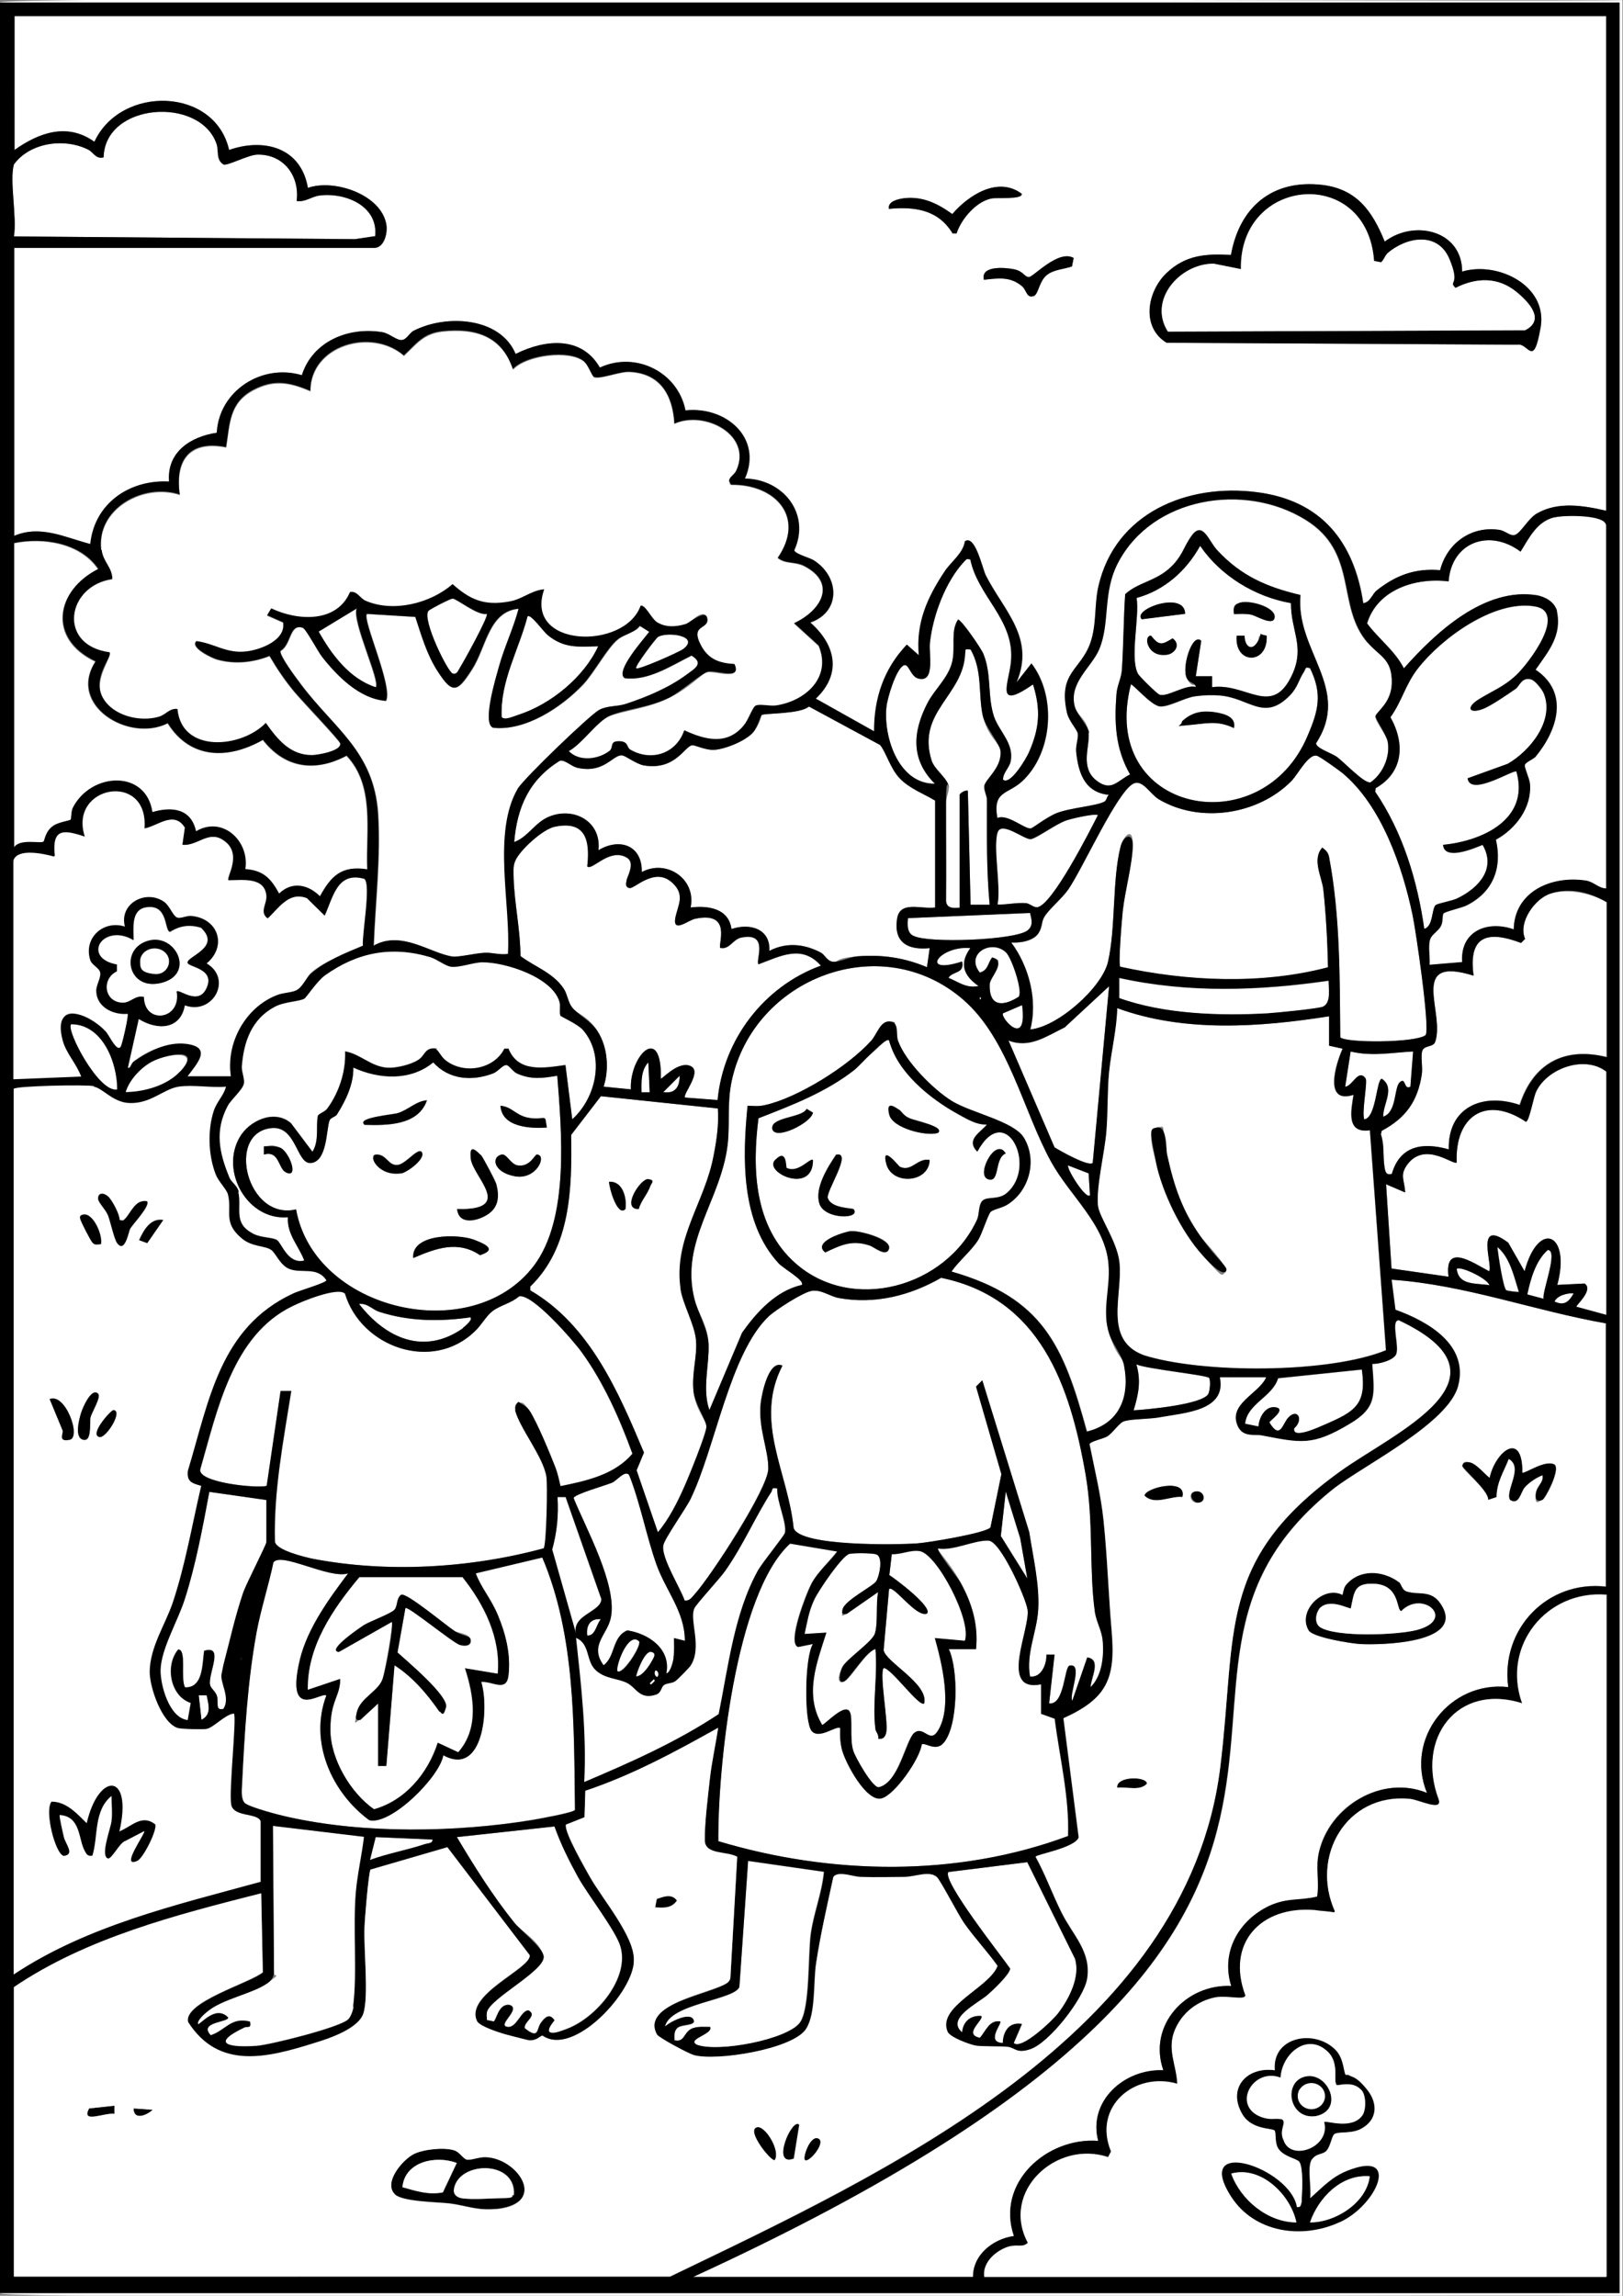 <?xml version="1.0" encoding="UTF-8"?>
<svg id="Camada_1" xmlns="http://www.w3.org/2000/svg" version="1.1" viewBox="0 0 595.3 841.9">
  <rect x="0" y="0" width="595.3" height="841.9" fill="#808080" stroke="none"/>
  <!-- Generator: Adobe Illustrator 29.0.0, SVG Export Plug-In . SVG Version: 2.1.0 Build 186)  -->
  <defs>
    <style>
      .st0 {
        fill: #fff;
      }
    </style>
  </defs>
  <path class="st0" d="M.1.9C-1.9-2,595.2,1,595.1,0v842c0-1-597,1.9-595-1h594V1H.1Z"/>
  <path class="st0" d="M217.6,138.3c2,1.2,9.6-2,13.2-1.8,11.4.5,15.9,8.6,16.5,19,11.1-5,28.7,4.1,22.7,17.2s-4.2,3.1-1.8,5.2c16.1-.2,27.3,11.8,17,26.8,2.9,2.4,6.3,1.2,9.9,3.1,11.9,6.3,6,16.3-3.9,20.9l9,8.2c4.9,11.6-4.8,20.4-15.7,22s-6.2-.7-7.5.1-2.6,5.2-4.2,7.1c-6.1,7.5-14.1,5.5-21.9,1.9-2.9,8.5-12,11.6-19.8,7.1s-.6-3.1-4.2-3.1-1.7,2.2-3.5,3.6c-4.1,3.1-11.1,4-14.9,0,4.8-2.5,10.5-11,15-12.9s14.4-2.9,22.1-6.8,11.3-8.5,13.7-9.3,12.9,3.4,10-2.9c-5.5-.3-9.5-1.7-12.2-6.7-4.4-8.2,3.2-5.8,2.2-10.2s-6.3,1.7-7.8,2.2c-3.5,1.1-7.5,1.4-10.7-.7s-4.2-6.4-5.9-6c-5.8,16.4-43,15.6-35.4-6-4.8.4-8,3.7-12.9,4.5-9,1.6-14.2-.6-20.7-6.4-8.1,7.1-21.8,10.5-31.9,6.1s-3.1-3.7-5.7-3.2c-4.8,11.3-19,10.7-28.9,6l-1.5,2.5,5.9,2.6c1,6.6-8.3,10.1-13.7,10.7-7.3.8-11.6-3-18.2-3.8-2.3,2.4,6.1,6.3,7.7,6.7,6.4,1.8,13.1,1.1,19.2-1.3,2.7,4.6,5.6,8.9,9,13,3.4,4.1,16.6,17.8,16.9,19,.7,2.9-8.5,4.4-10.4,4.4-8.1,0-12.7-5.9-16.9-11.8-9,9.3-30.9,11.2-32.4-5.1-2.8-.4-4.2,2-6.7,2.8-6.9,2.1-16.8-.2-20.6-6.8s3.6-15.2,2.4-16.8c-19.3-2.6-15.7-24.5,1-26.9,0-4.2-3.4-6.3-3.9-10.6-1.9-15.1,15.4-24.7,28.8-20.3-1.8-12.9,3.7-20,17-17.4,1.4-8.7,1.1-16.3,10-21,7.6-4,13.4-2.8,20.9.4,0-16.9,22.5-23.3,34.3-13,4.7-4.4,7.1-8.1,14.1-8.9,12.2-1.3,21.8,1.7,25.9,13.9,5-5.3,20.6-7.2,25.9-3s3.1,5.5,3.7,5.8h-.2Z"/>
  <g>
    <path class="st0" d="M493.4,587.8c-.2,0-.5-.2-.7-.3-.3.9.6.4.7.3Z"/>
    <path class="st0" d="M589.1,485.3c-26.3-4.6-51.8-14.2-78.6-16l1.4,11c11.9,4.3,26.9,12.8,23,27.9-3.5,13.6-33.8,28.7-45.3,37.4-92,72.8,58.1,154.8-235.3,289.4h-.1c0,0,102.7,0,102.7,0,0-8.2,7.5-14,15-15-6.7-19.5,12-36.3,30.9-34.9-3.8-14.6,9.6-26.5,23.9-25.9-5.8-16.6,8.4-31.7,24.9-30.9-3.9-12.5,2.8-24.1,14-29.4,6.7-3.1,14.2.7,20.7-.9.9-5.6-3.8-12.4-2.5-18.8,3.5-16.8,23-28.5,39.6-21.7-8.2-20,8.5-41.3,29.9-38.8-3-21.4,14.5-39.4,35.9-36.9v-96.6h-.1ZM499,602.9c-3.4-.2-17.3-2.4-18.9-5-4.1-6.9,5.6-13.3,12.5-10.4.2-.6.9-1.7,2.7-3.9,4.8-6.1,11.9-7.9,17.8-3.4h0c1,.8-1.8,2.1,3,3.5s10.5.8,13.1,5.8c7,13.3-23,13.8-30.3,13.4h0ZM565.7,550c-1.3.6-2.6,2.2-2.5-1.5s3.1-4.6,2.5-7.5c-2.2.8-4.7,2.5-6.5,4.4s-2.1,6.8-5.4,4.6c-1.9-3.3,5.1-11.9-.5-15-1.9,4.9-4.5,8.4-4.5,14l-3,1c.2-3.5-9.8-11.2-9.5-12.5s.8-1.8,3.1-1.1,5,4.1,6.9,5.6c2.2-9.8,12.1-17.6,12-2h0c.8.8,8.4-4.9,11.9-2.9,2.2,1.9-3.1,12.3-4.4,12.9h0Z"/>
  </g>
  <path class="st0" d="M487.5,372.6v10.8c.1,0,4.9,1.1,4.9,1.1-2.6,5.8-7,20.5,4,16.9-.9,5.9-2.8,14.3,6,13l5.9,80.7c-20.9,8.6-67.6,8.6-88.9,1.8-15-5.6-7.6-22-8.9-34-.9-7.9-7.6-16.7-7.9-21-.6-7,2.5-19.4,3.1-26.9s.3-14.7,1-21.9,2.8-15.5,3-23.4c24.4,9,52.4,7,77.7,3h0ZM449.6,466.3c1.4-1.4-8.1-11.3-9.4-13-6.7-9.6-9.6-18.4-12.1-29.7s.1-10.9-3.9-10-.7,10.1-.3,12.2c2.2,11.3,9.4,26.1,17.2,34.6s6.7,7.6,8.5,6h0Z"/>
  <path class="st0" d="M126.5,474.5c5.9,19.5,32,28.9,47.6,13.7,2.5-2.3,4-5.5,6.5-7.4s6.9-2.9,9.7-5.4c4.8-1.2,19.9,16.2,23,20.5,8,11,14,24.5,18.6,37.2-6.5,7.7-16.9,10-26.4,11.9-.5-2.2-1-4.5-1.8-6.7-2-5.1-6.9-17.1-9.7-21.2s-2.5-2-3.9-3c-1,.8-1.4,1.8-1.1,3,1.7,6.7,10.3,17,11.5,24.4s0,25.3-1,26.3c-26.9,7.3-57.4,9.1-84.9,3.8-3.2-.7-13.1-3.1-13.7-6.2-.5-18.6,3.1-37,6-55.3h-3.9l-5.1,34.8c-3.7,1-25.2-1.2-24.4-6,6.2-21.4,11.7-49.2,33.8-59.9s17-7.3,19.4-4.5h-.2Z"/>
  <path class="st0" d="M491.6,380.5c-.2-21.8-.1-44.6-4.1-66.1-.3-1.7-1.2-2.5-2.5-3.5-3.9,4.4-.1,10.8.4,15.5,1,9.4,1.5,19.1,1.7,28.4-24.2,6.4-51.7,5.2-76.2-.2-.8-1,.6-17.4.9-20.3.8-7.5,3.5-16.9,3.7-24.2s-3.4-3.8-4.5.5c-3.1,12.3-1.7,29.6-4.6,42.2-2.2,9.5-18.5,23.9-28.5,24.8,2.8-10.7-.5-23.2-7-31.9,3.2.2,8.1-.5,10-3.4s1-4,2.1-5.9c1.6-2.8,6.4-6.7,8.8-10.1,5.3-7.6,18-36.1,24-38.9s6,3.8,9.2,5.7c15.1,9,36.4,5.7,48.6-6.6,2.4-2.4,6.1-9.8,9.2-9.4s8.3,5.4,9.6,6.4c14.3,11.9,22,34.3,25.7,52,1.2,5.6,6.5,41.7,4.8,44.1-3.7,2.9-29.5,2.9-31.3.8h0Z"/>
  <path class="st0" d="M381.8,617.7v10.8c.1,0,5,1.8,5,1.8,1.8,14.3,5.4,28.5,4.9,43-40.7,15.2-87,14.3-128.3,1.9-.2-26.2,6.2-90.8,26.4-109.3l17.3,2.9c-3,4-7.1,7.4-9.5,11.9s-9.1,22.2-4.8,23.1l5.4-1.1c-3.1,4.8-3.3,28.6-.5,31.9s9.3-2.3,10.5-1c-.2,2.7,0,5.2.6,7.8,1.2,4.8,9,19.5,14.6,17.9,4.8-1.3,14-14.4,14.7-19.8,1.1-.8,5.2,2.8,8-.5,5.4-6.2,5.5-26.9,1.9-34.4h10c.9-8.9-1.5-16.9-5.8-24.6s-8.9-11.7-8.1-12.3c5.6.9,13.5-3.2,18.5-2.9s13.7,21.1,14.3,25.4c1,7.2-10.7,30.4,5,27.3v.2h0Z"/>
  <path class="st0" d="M322.8,273.3c2,2.2,3.8,8.7,7.2,12.2s8.7,5.5,13,8.1v39.2c-5.4.7-13.1-2.7-14,4.4-1.2,8.6,4.2,11.3,12,10.5l-1,7c-8.2-3.5-16.5-4.7-25.4-4s-6.7,2.2-9,2-2.9-2.5-4.6-3.4c-6.1-3.2-12.6-3.8-18.8-.6.4-8.1-7.1-10.3-13.9-8-1-7.5-8.4-8.7-15-7.9,2.2-10.4-8.8-17.9-17.9-13,.2-9.8-8.1-12.7-15.9-8,1.2-10.4-8.8-16-17.9-12.4-5.4,2.1-7.8,7.5-13,9.4,1.1-12.9,5.5-22.8,16.7-29.8,1.8-.5,4.1,1.9,6.2,2.5,9.9,2.4,13.2-4.6,16.5-4.5s5.2,3.2,8.2,3.7c11.6,1.9,14.9-7.1,17.7-7.4,2.8-.3,4.7,1.8,7.9,1.7s11.8-3.3,14.5-6.5,2.8-6.1,3.1-6.3c1.2-.7,14.2-.3,17.3-3.1l26.1,14.1h0Z"/>
  <path class="st0" d="M398.8,525.1c-8.6-31.6-16.1-49.2-49.8-58.8,2.7-3.9,7.3-7.6,9.8-11.6,1.5-2.4,3.6-9.4,4.6-10.3s4.2-1.4,6.2-2.7c8-5.1,10.9-16.2,6-24.4-3.6-6.1-19.4-9.2-26.4-13.5s-17.1-14.5-19.8-22.1.6-6.8-3-7.1-4.7,4.7-6.9,7.1c-8.4,9.3-26.8,21.3-39.1,23.6s-4.2.2-6.2.2c-1.9,19.1-2.5,42.8,11.4,57.8,1.6,1.8,9.7,6.3,8.5,7.9-9.5,2.2-16.4,9.8-21.9,17.5l-12,28.4c-2.7-7.6,0-16.7-.3-24.1s-3.9-11.3-5.2-16.7c-5.3-21.1,9.8-36.2,12.2-56.6.9-8.1-.3-14.9,1.5-23.4,8.2-37.8,54.9-55.7,84.9-29.7,16.6,14.4,21.9,40.6,32.2,59.4,7,12.7,20,23.1,21.1,37.7s-2.6,16.8.3,25.6,4.7,7.8,5.4,11.5c2.2,11.5-1.7,21.3-13.7,24.2h.2,0Z"/>
  <g>
    <path class="st0" d="M134.1,321.9l-.3.3c-10-2.8-12,6.3-15.1,13.1l-5.9-6c-6.6-2.6-10.3,2.7-14.5,6.5-3.2-2.2,0-4.5-.4-7.5-.7-6.8-8.9-5.7-13.9-5.6-1-1,5.7-10.2-2.4-15-5.2-3-9.3,2.6-14.5,2l.9-6.3c-4-6.3-9.8-.7-14.8.3,1.6-21.1-28.6-16.8-22.5,2-7.8-2.6-12.1-2.7-11,7.4-3.4-.9-13.4-2.8-14.9,2l-.7,81.5,26-1c-1.7-4.7-5.4-9.9-6.7-14.9-3.6-14.2,8.2-9.2,14.8-2.1,1.2,1.3,4.9,9.1,6.4,6.7.5-.8,3.1-13.5,2.7-13.9-5.4.6-11.4-2.5-11.5-8.5,0-2.2,1.9-4.9,1.4-6.8-.4-1.6-3.1-2.5-3.6-4.4-2.5-8.3,4.9-13.8,12.5-11.3-2.2-8.5,7.5-13.8,14.1-9,1.9,1.4,2.4,4.5,3.9,5.2,1.3.7,4,0,5.9.2,9.9.9,12.7,10.7,5.1,17,9.6,5.7,2.8,18.3-7.5,14.6-1.7,9-10.1,9-16.8,4.8l-4.6,19c1.4,0,1.9-2.4,3.2-3.3,5.4-3.9,11.7-6.5,18.6-5.6,7.5,2.3,3.8,6.7,0,11.6l16.8.7c-2-12.1,5.4-25.7,16.9-30.2,2.4-.9,4.3-.3,6.3-1.3,2.4-1.1,4.6-6.1,6.2-7.5,5.6-4.7,12.5-6.5,19.2-9.3-.3-3.9,3-23.7.4-25.5h.2Z"/>
    <path class="st0" d="M15.9,308.7c.5-.4.6-3.8,3.6-5.8,1.8-1.2,6.1-1.9,6.3-2.2.4-.5.2-3.1.9-4.5,6.7-12.8,26.9-14,29.1,1.7,7.2-2.1,14.2-1.3,16,7,9.8-5.7,19.6,3.7,18,13.9,6.7.6,9.4,3.5,12.4,9,4.7-4.6,10.6-3.4,15,1,4.2-7.6,8.1-11.4,17.4-9.9-.6-14,2.9-30.6-7.6-41.7-11.6,6.2-22.6,4.6-30.7-5.8-12.6,7.2-26.6,7.2-34.9-6.1-14.2,7.2-36.9-6.6-26.5-22.6-17.5-8.2-14.8-25.9,1-33.9-6.5-9.6-20.1-11.7-30.9-9.5v111.6c2.1-3.3,9.8-1.2,10.8-2.1h0Z"/>
  </g>
  <path class="st0" d="M127.7,576.9c-7,9.3-14.9,20.1-17.7,31.6-5.5,23.2,8,11.6,9.7,13.2-6.4,17,1.9,35.5,15.7,45.7,7.8,2.1,25.9-15.8,27.2-23.8,14.7,8.1,16.9-17.3,13.9-26.9,4.2-.3,9.3,3.9,10-2.4.9-7.5-1-15.2-3.9-22.1s-6.1-9.9-8.1-15.3l24.4-5.8c12.2,28.7,11.6,61.7,12,92.6-.7,1-13,3.2-15.3,3.6-28.2,4.7-62.1,5.3-90.1-1s-14.2-3.6-15.8-5.1-1.1-4.9-1-7c.9-18.4,2-37.4,5.3-55.5s4.4-17.1,6.2-25.7c2.6-4.1,20.6,6.2,27.4,4h.1Z"/>
  <path class="st0" d="M263.3,406.5l-42.9-4.5-10.9,14.2c.3,19.4,0,41.2-15,55.6v1.4c21.8,12.7,32.3,37.1,41.7,59.5l-2.7,6.5,7.8,22.7c3.9-4.5,7.3-11.2,9.7-16.7,1.6-3.5,8-19.6,8.1-21.9s-3.9-6.1-4.7-12.8,1.3-12.9.9-18.8c-.4-5.9-5.7-15.6-5.7-19.2,0-18.7,9-31.6,12.2-49,1.1-5.7,1.9-11.2,1.5-17h0ZM229.4,443.4c-3,3-6-7.9-6-10,5-.4,6.6,6,6,10ZM238.5,435.1c-1,2.9-3.4,5.3-4.2,8.3h0c-6.8.2.8-11.4,3.5-10.9,1.8.3,1.7-.3.7,2.6Z"/>
  <path class="st0" d="M215.4,317.8c1.7,1.7,7.8-6.5,14-3.5s-2.7,9,1.6,9.9,9.2-6.4,15.7-.3c4.7,4.4,1.9,8.2,1,12.8s5.1.7,7.3.3c13.8-2.9,8.2,9.6,9.2,10.7,3.4.7,4.6-3.2,7.7-3.8,10.4-2.1,5.1,8.5,6.3,9.8,8.1-3,15.9-7.4,22.9.5-20.9,7.6-35.8,27.1-37.9,49.3l-11.9-1c-1.2-1.1,7.2-10.3,1.3-11.8-4.5-1.1-9.9,5.3-10.2,4.8.4-20.5-11.6-8.3-11,4l-10-1c2.1-6.4,1.5-14.5-2.2-20.3s-7.1-6-9.3-8.7-1.7-4.7-3.1-6.9c-3.9-5.9-10.6-8-15.9-12,0-9.3-2.2-19.2-2.5-28.4s-.3-4.4.6-6.5c1.6-3.9,10.1-11.6,14.4-12.5,11.3-2.4,13.1,4.8,12,14.5h0Z"/>
  <g>
    <path class="st0" d="M505.2,216.4c7-5.5,14.1-8.1,23.1-7.3,2.5-9.8,11.3-16.3,21.6-14.8,2.3.3,3.5,2.4,5.7,1.9s5-6.1,8.2-7.9c7.8-4.5,17.1-2.9,25.4-1V5.9H5.4v49.1c9-6.4,19.4-10.1,29.3-3,9.7-20.9,44.2-20.1,49.4,3,12.8-4.5,26.4-.9,28.9,13.9,9.7-3.4,27.1,2.5,28.8,13.6.5,3.1-.9,8.4-4.4,8.4H5.3v105.6c9.7-4.1,18.6.6,27.9,3,1.5-14.9,14.4-23.7,28.9-22.9-.9-10.8,7.9-16.5,17.5-17.9.8-15.4,16.6-25.5,31.2-21.1,3.9-12.4,17-17.8,29.4-15.8,2.6.4,5.1,3,7.1,2.9,2,0,2.9-2.6,4.5-3.4,11.8-6.1,31.7-5.1,37.4,8.5,10.6-5.3,24.1-6.8,30.9,5,13.1-6.1,28.6,1.6,31.4,15.7,14.7-1.6,28.4,10,21.8,25,14,.2,24.2,12.9,18.1,26.3.4,1.4,5.4,2.6,7.2,3.7,9.5,6.1,9.9,18.9-1.3,22.8,9.3,8.2,11.6,18.8,2,27.9l21.4,12c0-12.1,3.6-23,12-31.8l4.4,3.9c-1.1-11.9,3.1-21.2,9.5-30.8,2.3-3.5,6.7-6.5,7.4-11,3.8-2.6,6.4,10.1,7.7,12.6,6.5,12.8,18.2,22.8,11.2,39.2l5.5-7c9.3,12.1,7.8,32.9-3.5,43.3-5.3,4.8-10.8,3.4-9,13.4,3.7-1.7,10.1,4.2,12.3,3.8.6,0,4.3-3.6,9.4-5.6s14.5-2.6,17.5-4.2c1-.5.8-1.8,1.7-2.5-8.9-.9-11.2-8.1-12-15.9-.2-2.2,1-4.8.6-6.6-.4-1.8-3.3-4.5-4-7.8-3.2-14.7,5-15.3,8.6-25.4,2.4-6.8,1.4-14,3-20.9,6.2-26.9,32.7-37.7,58.1-34.4,23.5,3,35.6,18,39,40.7,19.3-8-1.9.7,5.1-4.8h0ZM350.9,85.6h0c0,0-1.5,0-1.5,0-5.3-8.7-13.8-9.9-23.4-9-.4-2.8,3.4-3.6,5.6-3.9,6.9-.8,12.4,2,17.7,5.8,5.9-6.9,16.8-14,25.5-7.4,0,2.2-5.7.6-11.2,1.7s-11,7.4-12.7,12.7ZM393.2,97.7c-3.1,1-6.9,1.2-9.4,3.3s-5.6,10.9-4.5,7.5c.8-2.6,0,.2-4.4-3.5s-8.8-2.9-14-2.4c-1.3-5.4,8.1-4.5,11.3-3.8,2,.5,3.5,2.8,5.2,2.8s10.7-10.2,16.4-7l-.6,3.1ZM427.9,125.7c-9.4-5.6-7-18.8-.1-25.5s14.6-7.2,23.7-6.7c3.1-17.5,15.1-27.8,33.4-25.7,12.8,1.5,18.5,9.7,23,20.8,10.8-8.2,28.4-4.1,28.4,11,12.8-3.9,31.4,5.1,28.8,20.4-.8,4.5-4.5,5.6-8.5,6.4l-128.7-.7h0Z"/>
    <path class="st0" d="M570.2,189.7c-6.4,1.5-9.3,7.6-12.4,12.6-11.3-8.5-25.3-3.6-26.4,10.9-12.1-1.5-26.1,3-29.9,15.4,4.1,5.6,10.2,10,13.5,16.5,11.7-13.2,29.6-29.9,48.8-26.8,3,.5,7.4,4.5,7.3,5.6-.6,9.2-3,15-7.8,21.7,12.4,8.3,8.1,22.1,0,31.9-1,1.2-1.4-.5-3,.7-10,7.2-.2.6.7,9.3s-5.3,16.7-12.5,20.6c2.4,10.5-.8,19.1-10.5,24-1.8.9-8,2.2-8.5,3s0,2.5-.9,4.5-3.2,2.3-4,5,0,6.4-.2,9.3l12-1c-.8-11.4,9.3-15.4,18.9-12,.3-13.9,13.9-19.8,26.4-17.9,2.9.4,4.6,2.8,7.5,2.9h0v-133c0-4.3-12.6-4.6-19-3.1h0Z"/>
  </g>
  <path class="st0" d="M326,381.6c2.8,7.9,15,21,25.2,26.6s7.5,1.5,10.7,4.3c-2.5,3-7.8,5.5-3.5,9.9,10.3-19.1,22.3,5.1,11,15s-7.2,1.2-9,2.9-1.1,4.9-2,6.9c-11.3,24.7-45.7,34.6-66.7,16-15-13.3-15.9-34.3-13.5-53.1,12.2-4.7,23.7-11.3,34.7-18.7s11.8-11.1,13.2-9.9h-.1ZM329.7,406.9c-2.3-1.7-4.3-1.1-3.5,1.9,1.3,4.8,13.3,8,17.8,6.6,2.8-2.3-9.5-4.9-10.2-5.3-2.6-1.1-2.7-2.3-4.1-3.3h0ZM295.8,406.6c-1.3,3.3-13.2,4.7-12.6,7.4,1,4.5,14.4-2.2,14.9-6l-2.4-1.4h.1ZM365.6,421.6c-2.8.8-7,9.6-3.1,10.8,4.4,1.4,2.1-7.7,6.4-9.5-1-1.3-1.6-1.8-3.3-1.4h0ZM313.1,443.4c-.3-.5-8.1-.2-9.5-4-1.2-2,9.4-17.5,3-16-3.1,4.6-7.9,12.3-6.1,18s15.4,5.8,12.5,1.9h.1ZM288.4,428.2c-.2-.1-2.3-4.8-4.2-2.8-4.3,4.6,14.1,12.9,13.9,0-.9-1-5.5,5.2-9.8,2.8h.1ZM341,425.4c-4.5-.9-6.6,4.5-10.9,2.5s-6.2-5.3-5-1c2.2,7.8,15.6,7,15.9-1.5ZM311.9,451.5c-2.7.4-14.1,4-9.2,7.8,5.9-2.8,9.9-4.7,16.4-2.5,1.3.4,6.1,4.8,7,1s-11.2-6.7-14.2-6.3h0Z"/>
  <g>
    <path class="st0" d="M189.7,393.7c-1.5-.6-2.6-2.9-3.9-3.1-1.3-.2-4.8,3-4.8,3-7.8,3-16.3,2.4-22.1-4-8.3,6.9-19.9,6.2-29.3,1.9.1,6.2-2.8,12.1-6,17.2-.6,1-1.7-1-2.8,2.4-1.1,3.4-1.3,14.8-6.7,15.4-5.4.6-5.3-13.8-14.6-12.8-16.8,1.8-8.9,34.1,9.1,29.8,6.6,37.1,64.4,50.7,87.2,20.7,13.1-17.3,10.2-49.2,8.6-69.7-5.4.9-9.5,1.5-14.7-.8ZM104.8,429.9c-2.9-1.5-2.4-8.1-8-6.5v-3c2,0,2.6-1,6,.5s7,11.6,2,9ZM133.7,412.5c-3.1-2.7,8.3-3.1,12.2-4.3,3.9-1.2,6.7-4.4,10.7-4.7-3.2,9.3-14.7,9.3-22.9,9ZM147.1,430.3c-7.8-3.4-12.6-6.9-8.9-6.9s4.1,4.2,7.7,3.8c2.9-.3,7.2-6.3,8.7-4.8s-6.3,8.5-7.5,7.9ZM176,460.3c-8.1-5.5-16.2-2.5-24.4,1h-.1c-.7-8.9,16.3-8.9,22.2-6.7,2.9,1,7.6,4,2.3,5.7ZM182,434.3c-3,3.3.3,8.7-3.1,10.9-3.4,2.2-10.8,4-11.3-1.9,21.7,1.3,6-11.6,5-18.4-.4-2.3,2.8-1.9,3.8-1.3.8.9,6,10.3,5.6,10.7h0ZM189,431.4c-2.6-.5-9.1-7.2-5-8,1.9-.4,1.7,3.4,6,4s6.5-4,6.9-4c3.9.3,0,9.3-7.9,8ZM200.4,413.5c-6.1.4-16.4-.2-16.9-8,4.3.4,5.5,3.5,10.2,4.4,2.3.5,5.3,0,6.3.6l.5,3h-.1Z"/>
    <path class="st0" d="M213.8,377.7c-1.8-2.1-7.9-4.8-8.2-5.2h-.2c.7-.7,1.3-.9,1.6-.9-.2-.9-.3-2.4-.4-4.8-.3-10.7-21.3-14-29.8-14s-8.6,2.1-11.7,1.6c-2-.3,6.6.7-7.5-3.5s-26.7-1.8-38.6,6.7c-2.8,2-5.7,7.4-7.5,8.5s-2.4-1.5-10.9,3-11.4,12.8-12.1,21.9c0,2.2,1.3,4.3.7,6.5-.6,2.2-1.1-1.1-5.9,8s-3.1,17.1.6,26.1c.7,1.9.5.5,1.9,6.5s-.5,10.3,7.1,14.3c2.9,1.5,7,1.2,8.7,2.3,1.7,1.1,4,9,10,7.5-2-5.4-6.4-9.6-6-15.9-14.7,1.3-25-16.7-17.7-29.3,3.5-6.1,12.7-10.4,18.8-5.2l7.9,10.5c2.6-4,1.2-9.7,2-13.2.2-.8-.8,3.2,3.5-2.7,4.3-5.9,6.8-13.6,6.5-20.9,5.6,1,9.5,5.6,15.5,6,3.2.2,8.6-1.2,11.2-2.8,2.6-1.6,2.4-4.3,5.8-4.3s-2.2-.6,4.5,4.5,17.6,3.2,21.4-4.4h1.5c3.6,8.9,13,7.1,20.9,6l2.5,19.9c8.8-7.9,12.2-23.2,3.9-32.8h0Z"/>
    <path class="st0" d="M207,371.6c.5,2.7,1.1.1,0,0h0Z"/>
  </g>
  <path class="st0" d="M589.2,482.2l-11-3c-.3-.4,6.5-6.2,3-8.5l-10,.5c5.1-18.9-6.9-24.1-12-5l-6-10.5c-12.5-9.3-5.5,8.5-7,10.5-6.1-3.2-16.5-10.6-14.9,2l-20.9-3-2-30.9,7,3c-.2-4.6-2.2-6.4,1-10.5,6.5-8.3,16.8.7,17.9-.5-.7-16.9,10.7-24.8,25.4-14.9,1.3-.3,2.7-9,3.8-11.2,4.2-8.6,17.9-13.3,25.7-7.2v89.2h0Z"/>
  <path class="st0" d="M589.2,330.8v56.8c-15.6-3.9-27,2.4-31.9,17.5-13.4-4.5-26.3.9-25.9,16.4-9.6-2.7-17.9-1.4-20.9,9-2.1.6-2.4-.8-2.7-2.7-.6-3.9.1-7.9-1.3-11.8l.3-1.3c8.8-4.7,13.2-10.8,14.7-20.7.4-2.7-.5-6.7.2-8.7s4-1.2,4.7-3.2c3.8-10.7-10.2-31.9,14.1-24.3-2-14.6,5-16.7,17.4-12l1.5-1.5c-2.7-6,3.6-14.8,9.3-16.6s14.3-.5,20.7,3.2h-.2,0Z"/>
  <path class="st0" d="M555.9,252.7c1.4-.9,2.2-4.4,5.6-3.5s4.1,3.7,4.8,5.3c3.9,9.9-5.1,21-13.3,25.7l-14.7,5.3c1,6.9,16.9-3.4,17.9-2.5,5,17.5-12.4,25.5-26.9,26.9.5,5.8,10.9,1.5,14.5,0,5.1,8.7-1.4,15.8-9.2,19.6s-7.1,1.8-8,2.5c-1.5,1.3-.9,7.9-4.2,8.7-2.5-17.7-7.9-35.5-18-50.3l.2-1.3c10.2-5.8,10.8-16.4,5.4-26,4.2-5.8,5.5-12,10-17.8,8.7-11.2,27.9-25.2,42.7-22.9s-1.9,20.8-6.5,25.2c-4.5,4.3-9.1,6-13.9,9-4.7,3-3.4,5.3,1.5,3.5,3-1.1,9.2-5.4,12.1-7.4h0Z"/>
  <path class="st0" d="M81.9,60.3c1.4.7,9-3.5,12.5-3.6,9.6-.2,15.6,7.8,14.4,17,3.2.5,5.4-1.6,8.4-2,9.6-1.2,21.6,3.9,20.4,14.9l-7.4,1.1-125.1-1c1.2-6.9-1.7-20.5,0-26.4h0c5.9-8.1,18.6-9.8,27.3-5.4,1.8.9,2.8,3.6,5.6,2.8.5-20.1,35.3-22.4,41.4-5"/>
  <path class="st0" d="M182.5,613.8l-12-2c3.3,10.2,5.2,22.1-2.5,30.8l-7.5-3.5c-3.6,11.2-11.9,21.2-23.4,24.4-8.6-6-16-18.4-16-29.2s3.6-12.1,3.6-18.6l-11.9,4c-.3-15.9,9.2-29.7,18.9-41.3h37.9c7.9,9.9,14.1,22.3,12.9,35.4h0ZM138.7,624.7v22.9h3l3-36.9c6.7,4.3,11.9,10.4,16.4,16.9.9.3,2.3-1,2.5-1.5,1-4-14.6-17.1-17.8-20.1l2.9-16.3c.8-.9,17.2,12.6,19.9,13.5s4.5.2,4-2-4.6-2.3-5.9-3.1c-3.1-2-17.3-14-19.5-13.3-1.9,1.3-1.1,3.9-2.5,5.5s-8.8,4.1-11.3,5.7-13.9,9.4-9.1,9.8l19.4-11c.7.8-2.8,19.2-3.4,21-1.6,4.5-8.5,7-9.5,12.5s-.6,2.9,1.4,2.4l6.5-6h0Z"/>
  <path class="st0" d="M321.1,634.2c.1.8,1.4,2.1,1,3.5,1.9.3,2.7-.8,3-2.5.7-3.9-2.6-21.2-1-23.4,2.6-.3,13.3,14.8,14.9,12.9,1.6-7.2-14.2-15.1-14.9-19.5l2-22.4c1.7-1.5,10,10.6,13.9,9,2.3-2.3-11.7-12.8-13.8-14.1l.9-7.7c3.4.2,7-1.7,10.3-1.1,6.3,1.1,19.2,25.6,16.5,32.9l-11-1c2.5,9,6.7,25.6.9,34.3-2.9,4.3-5-2.3-8.5.5s-5.6,18.3-13,19.9c-2.3.2-8.6-11-9.3-13.3-1.5-4.4-.1-12.5-1.4-14.5-1.8-2.9-8.1,3.9-10,5-6.7-11.1-2.1-22.6,1.5-33.9l-8,.5c1-4.5,1.5-8.2,3.5-12.5s10.4-16.4,13-16.9,8.5-.3,9.8.2c2.7.9,1.1,8.1.1,9.8s-11.8,7.1-12.4,10.5,0,1.8,1.5,1.5l11.5-8c-.9,4.3,0,11.4-1.2,15.2s-10,9.1-11.8,12.1-2.2,6.7.5,5.5,7.9-10.9,11.5-11.9c.9,9.2-1.2,20.4,0,29.4Z"/>
  <path class="st0" d="M133.7,673.5c-.8,6.8-2.4,13.6-3,20.4-1.1,13.2.6,29.6-1,41.9-.2,1.4-1,3.8-2,4.7-2.9,2.9-28.4,9.3-33.5,9.7-9.9.7-17.4-.6-4.7-6.7,1.4-.7,2.7.6,2.2-2.2-7-1.8-8.9,3.2-14.4,5-4.6-4.9,6.4-4.7,6.4-6.5-3.8-3.9-8,.2-10.9,2.5-1-1,2.2-3.9,3-4.5,5.7-4.9,16.6-6.6,22.3-10.6s2.1-2.1,2.4-3.6l-.4-54.1,33.4,4h.2Z"/>
  <path class="st0" d="M203.3,669.7c2.3,6.5,5.4,12.7,8.7,18.7,3.5,6.3,13.9,19.7,15.5,25.3,3.5,11.7-8.8,26-19.2,30.1s-10.2,3.3-5-3c-1.8-2.7-3.5-1.1-5,1s-.5,6.3-5.9,2c-.5-2.4,4.7-4.5,1.5-6.5-2.7-.5-4.4,6.6-7.9,6s5.1-6.4,1-8c-4.2-.9-5,5.7-6,6l-2.5-.5c0-1-.2-2,0-2.9,1.2-5.2,22-15.5,20.8-20.7s-8.3-9.1-10.8-12.2c-7.8-9.7-14.7-20.7-21-31.3l35.8-3.9h0Z"/>
  <g>
    <path class="st0" d="M285.2,545.3h0c-.7-.2-.6-.9-.4-1.6-.4.7-1,1.6-1.8,2.8-5.9,9.1-10.1,19.2-16.9,28.9-2.2,3.1-10.7,9-12.7,13.3s4.5,14.8,0,21.6c-.2.3-4.4,4.8-5.6,5.6s-3.1.7-4.1,1.4.6.4-5.2,2.3-5.3-2.4-8.8-4.3-7.8-.3-11.2-3.7-1.8-10.3-7.5-11.2c1.9,17.6,4,37.8,3.1,55.6,16.9-5.4,34.7-16.4,50.1-26.6,3.5-17.3,6.1-36,14.7-51.6,1.6-3,9.2-12.7,10-16.2s-3.9-12.1-3.5-16.3h-.2Z"/>
    <path class="st0" d="M284.7,543.6c1.8-2.9.5-1.4,0,0h0Z"/>
  </g>
  <path class="st0" d="M480.5,245.1c4.6,9.4,3.1,15.5-.8,24.6-16.8,40.5-77,28.5-64.9-18.6.5-.5,7.2,7.5,10.5,8s9.2-3.2,13.1-3.7,6-.5,8.8-.3c11.1.8,16.3,9.8,25.9,0,3-3.1,3.2-5.7,5.2-8.7s-.1-1.8,2.2-1.3h0ZM452.6,267c1-4-4.6-5.5-7.6-5.9-4.4-.5-8.1.3-11.4,3.4-.4,2.2.9,1.5,2.4,1.4,6.1-.5,10.3-1.9,16.6,1.1Z"/>
  <g>
    <path class="st0" d="M504.5,262.7c.3-1.7,5.8-4.8,6-12.1.2-9-4.4-9.8-8.7-14.8h-.2c-11.8-13.4-3.2-33.1-23-45.2-22.3-13.7-55.9-8.3-68.6,15.7-5.9,11.1-2.9,22.1-7,31.9-2.7,6.5-11.2,12.2-9,20.9.8,3,4.8,4.6,5.3,9.6s-3.2,12.6,2.7,17.4c5.6,4.5,7.8.2,12.5-2.1-5.4-9.4-5.8-18.8-5-29.4.2-3.1,1.8-5.9,2-9,.6-9.2.6-18.5,1.2-27.7,4.6-4.2,10.5-4.8,15.8-9.1,3.8-3.1,7.8-10.3,9.1-13,.9-.5,3.2-.2,8.9,6,8.7,9.4,18.2,13.5,30.5,16.4-1.9,20.5,18.9,34.2,5.7,54.4.2,1.9,5.1,3.1,7.7,5s10.1,9.9,12.3,9.3c4.5-3.1,7.3-9.5,6.3-14.9-.5-2.6-4.8-7.6-4.5-9.3h0ZM437.1,196.4s0-.1.2-.3c0,.1-.1.2-.2.3Z"/>
    <path class="st0" d="M473.5,221.1c-13.1-2.3-25.7-9.9-33.3-21-5.1,9.2-13.1,16.3-23.3,19.1,1.1,7.2-2.5,21.7.4,27.7.4,1,5.1,7.1,8.1,7.9s9.3-3.8,13.2-2.9c-.2-1.7-1.3.9-3.3-3.2-2-4.1,2.1-16.9,5.3-13.7l-2,13h6v4c12.8-1.7,22.1,11.5,29.5-4.9,4.5-10.1-.6-15.7-.6-25.9h0ZM428.1,240.1c-7.4.3-8.9-7-5.9-7,3,3.9,4.1,3.3,7.9,1,3.1,2.2.3,5.9-2,6ZM418.8,227.1c-3.8-3.6,15.7-10.7,15.9-2l-15.9,2ZM453.6,233.2h2.9c0,3.6,2.5,6,4.8,2.2.9-1.5-.7-2.9,3.3-2.2.5,10.7-12,10.6-11,0h0ZM467.5,226.5c-.6,3.1-6.7-.8-8.7-1.2s-4.1-.2-6.2-.2h0c-.2-1.8-.3-3.3,1.6-3.9,3.1-1.7,14.1,1.3,13.3,5.3h0Z"/>
  </g>
  <path class="st0" d="M302.1,686.5c-.7,7.7-3.7,14.9-4.8,22.6-1.1,7.8-.2,27.8-4.1,32.8-4.8,6.2-30.1,11-37.9,8-3.6-2.1,6.2-3.8,5-6.5-2,0-4-.2-6,.4-3.7,1.2-2.9,5.4-6.9,4.5,0-1.6-.3-3.2,1-4.5s7-.7,6-3-9,.9-10.5,2.5c1.7-8.5,25.6-9.8,27.3-14.6l3.2-46.2,27.9,4h-.2Z"/>
  <path class="st0" d="M371.9,749.3l3-7c-4.7-.8-6.9,2.8-7,7-6.5-.3-.3-7.3-1-8-4.1-.6-5.3,3.6-7.5,6-6.4-1.3,1.8-6.8.5-8-3.9-.3-6.7,2.1-7,6-6.1-5.1,5.9-10.7,9.5-13.9s8.1-7.6,8.1-9.5c-2.7-4-25.4-32.6-22.6-35.4l28.9-3.6,17.5,35.4c2,6.6-2.1,14.6-6.1,19.9s-13.5,13.7-16.4,11h.1Z"/>
  <g>
    <path class="st0" d="M106.7,464.2c-3.3-1.4-4.1-5.2-6.5-6.9-2.4-1.7-7.1-1-11-4.4-6.8-5.8-3.3-9.7-4.9-16-.5-1.9-1.8-.5-4.5-7.4s-2.4-15.7,0-22.7c1.2-3.6,4.3-6.4,5.2-9.8-5.5.5-13.1-.5-18.7.4-5.6.9-11.9,6.2-18,6s-9.9-5.4-13-6-28.4,0-29.4,1h-1.3c0-.1.4,327.8.4,327.8,27.1-18,60.6-26.3,91.6-34.8l-.2-24.7c-1.1-3.2-9.9-1.4-10.8-6.1-.9-5.3,2.1-32.1,1-33.4-3.2.3-7.3,5-9.9,5.6-.6.2-5.3-.3-8.4-.5-4-2.5-13-9-10.7-19.4,2-9,4-18.4,6.7-26.5,4.6-13.8,7.1-28.7,10.4-42.7-3.5-1-4.8-1.8-4.4-5.8,7.8-25.8,12-50.6,39-63.1,1.8-.9,12.3-3.9,12.3-4.8-3.4-5.2-11.4-4.5-14.7-5.9h-.2ZM39.6,442.2l.5-2c1.5,1.3,2.3,7,2.3,9.1,1.4.3,3.3-.2,5.3-2.3s1-6.9,5.3-6.2c1.5,1.5-4.7,6.9-5.7,8.7-.5,1-1.7,8.6-4.6,4.5-1.1-1.6-1.6-7.2-2.6-9.7-.7-1.7-3.2-3.2-3.4-5.6s1.2,2.2,2.8,3.6h.1ZM40.5,518.6c3.8-.2-.6,6.4-3.3,7.3-3,1,1.7-6.5,3.3-7.3ZM34.6,452.7l1.1,1.1c-1.2-.1-.2,2-1.1.8-.3-.3-3.6-6.5-4.1-7.7,3.8-.8,5.1,2.8,4.1,5.9h0ZM30.9,517c.4-1.4,2.4-7.3,4.8-5-1.7,3.3-2,4.8-2.4,6.4-.5,1.9.6,8.6-2,8s-.8-8-.4-9.4ZM25.4,527c-1.8.4-1.7-2.1-1.8-3.4l-3.4-9.7c5.1,1.8,9.2,12.3,5.1,13.1h0ZM50.1,681.3c-5,5.3,4.3-10.3,3.6-11l-6.9,3.6c-2.1.5-4.3,5.1-7.2,5.5-2.8.4,1.8-9.6,2.1-12.7s0-6.2,0-9.3c-6.6,5.4-6,13.3-8.1,20.6-1.7.3.7,3.8-1.7-.4-2.4-4.2-1.9-13-9.7-13.6-.3.3-1.1,4.7-.5,7.5s5,6,2.5,7.9c-3.2-.7-6.8-14.9-4.1-18.2,4.7,2.6,8.5,5.2,12.1,8.8,5.9-17.5,15.4-17.4,11.4,0l-1.2,4c4.3-1.7,9.1-7.7,14-3.6.5,2.6-2,6.2-6.4,10.9h.1ZM54.6,454.8l-3-1.1c2.5-3.3,2.6-4.8,6.2-4.9l1.1-.7-4.2,6.8h0Z"/>
    <path class="st0" d="M76.7,547.1c-2.4,12.8-5,26.9-9,39.3-2.4,7.7-9.3,20.2-9.4,25.8,0,5.6,3.7,17.9,10.5,18.6l1.1-6.3c-7.6-2.5-9.5-13.8-4.6-19.6,3.2,0,.7,11,2.5,13.9,6.7.2,6.3-8.5,7-13.4,7.6-2.4,1.2,8.7,2.2,12.6.3,1.2,1.5,1.5,2.4,3.7s-.8,5.8,2.4,5c7.8-3.5-1.2-7.1.2-13.1,2.3-9.5,4.1-20.2,7.3-29.7,1.2-3.4,8.5-17.5,8.5-18.5v-15.4h-.2l-20.9-2.9h0Z"/>
  </g>
  <path class="st0" d="M378.9,251c-13.6,6-8.7,5.1-8-9.5s-12.2-22.9-15-36.3h0c-1.4-.4,4.9-6.9-2.1.5s-11.6,19.9-12.7,29.9c-.5,4.3,2.1,15-4.4,13.2-2.8-.8-2.3-6.2-5.2-4.8-2.9,1.4-5.4,4.3-6.4,15.6s4.8,28,17.8,27.8c-8.9-8.8-8.2-19-2.7-29.6,2.5-4.9,7.6-9.3,9-14.9,1.4-5.6-.7-11.3,2.2-15.7,1.2,0,8.5,10.6,9.3,12.6,3.1,7.6,1.4,15.5,3.9,23,1.9,5.5,7.4,9.8,6.1,16.4-.5,2.4-2.9,4.2-2.8,6.7,2.7,2.3,8.7-8.1,9.5-10,3.9-8.9,4.4-15.6,1.5-24.9h0Z"/>
  <path class="st0" d="M251.3,601.8l-4-1c0,2.4.2,4.8-.2,7.2s-1.2,5.4-2.7,5.7c1.8-8.9-6.4-14.6-14.3-15.8-5.7,2.4-4.3,9.5-8.7,12.8-5.4-7.4,1.5-11.2,2.7-17.7,2.2-12-9.1-32.3-13.7-43.6.1-1.4,11.9-4.7,14.2-5.7,1.7-.8,4.8-4.8,6.2-2.7,4.1,10.4,6.3,22.4,10,32.8,3.5,9.7,10.4,17.3,10.4,27.9h.1Z"/>
  <path class="st0" d="M352,332.8c-2.4.2-4.8.3-5-2.5.1-12-.1-23.9,0-35.9,0-2.1,1.2-4.2,1-5.9-.3-3.1-5.2-6.2-6.3-9.7-5.6-17.8,11.7-23.8,12.3-39.2.4-1.5-.7-1.7,2-1.5,4.4,7.7,2.8,16.1,4.4,24,1.6,7.9,6.4,10.4,6.6,13.4.4,6.3-5.9,10.3-6,12.9s1,3.2,1,5c0,12.9-.2,25.7,1,38.4h-7l-1-41.8c-.9-.4-3,.9-3,1.5v41.4h0Z"/>
  <path class="st0" d="M400.8,426.4c-1.5,1.5-11.9-4.4-14-5.7l-16.9-39.2c7.8,3,13.9-1.6,20.6-4.8l16.3-15.1-6,64.8h0Z"/>
  <path class="st0" d="M64.9,363.6c1.8,10.5-12.4,13.5-12.5,3.3-3-.8-5.6.9-8.1,1-7.2.2-8.3-8.8-2.4-11.6v-1.9c-13.2-2.4-4.1-16.2,7-9.6,0-4.3-1-11,4.5-12,8.4-1.4,6.7,8.5,8.9,9,3.6-2.3,7.3-2.8,11.4-1.5,7.6,7.3-4.3,10.4-3.7,12.7s8.7,2.3,5.8,9.2c-3,7.1-10.1.4-11.1,1.5h.2ZM54.7,344.9c-11.3,2.8-7.8,19.4,5.3,15.3,11.4-3.6,4.3-17.7-5.3-15.3Z"/>
  <path class="st0" d="M365.9,305.4c1.3-4.5,9.9,2.7,12.2,2.4s9.4-5.7,13.1-6.9,10.6-2.6,11.5-1.9c-2.8,5.5-17.1,33.8-22.4,33.8s-2.7-1.4-4-1.5c-3.6-.3-6.9.6-10.5.5,1.3-6.7-1.7-20.7,0-26.4h0Z"/>
  <path class="st0" d="M487.5,359.7c-.1,2.8,1,8.1-2,9.5-1.7.8-17.4,2.3-20.5,2.5-17.4,1-38,.3-54.4-5.6v-7.4c25.3,5.6,51.3,4.7,76.8,1h0Z"/>
  <path class="st0" d="M219.4,237.1c-5.2,11.3-17.4,21.3-29.2,25.1-1.4.4-5.3,2.3-6.2.8-.6-13.1,6.3-24.6,9.5-36.9,1.2-1.1,5.9,5.7,7.5,6.9,6,4.8,11,4.2,18.4,4h0Z"/>
  <path class="st0" d="M499.5,502.2c1.9,12.9-2.7,15.5-13.3,20.1-2.3,1-12.3,5.7-11.5,1.5,3.6-3.2,1.2-7.6-2.2-3.9-2,2.1-2.9,8.5-6.9,1.8.1-.6,6.2-4.7,2.5-5.5s-6.3,3.6-6.5,7l-4.9-1c.7-7.4,10-9.8,12.1-16.7l30.7-3.2h0Z"/>
  <path class="st0" d="M207.4,549l13.1,37.4c0,4.9-11.6,5.8-9.1,13.4l-8.9-31.4c1.8-6.5,2.4-12.6,2-19.4h3-.1Z"/>
  <path class="st0" d="M377.8,334.8c.6,2.4,1.3,4.6-.9,6.4-4.5,3.6-36.5,4.8-41.8,2s-2.1-4.1-2-6.5l44.8-1.9h-.1Z"/>
  <path class="st0" d="M178.5,225.2c.7.9-8.4,17.4-9.8,19.6s-1.1,2.7-2.7,2.3-11.2-19.5-9-22.9,8.4-4.7,9-4.6c1.6.1,9.1,6.3,12.5,5.6h0Z"/>
  <path class="st0" d="M518.4,385.6l-1,12.9c-2.5,1.5-1.6-3.9-4-1.5s-1,11-6,12.5c-.1-4.8,4.5-10.5-.5-13.9-2.1,0-2,14.3-6.5,14.9-1-2.6,1.3-13.9.5-15-2.7-3.8-4.8,2.9-7.5,3l2-12.9c7.9,1.9,15,.4,22.9,0h0Z"/>
  <path class="st0" d="M443.5,505.3c.6,1,.3,4.7-.3,5.9-2.3,3.9-22.4,5.7-27.4,6,1.8-5.9,2.8-10.8,1-16.9,3.5,1.8,26,4,26.8,5.1h-.1Z"/>
  <path class="st0" d="M130.7,223.2c-1.8,4.7,8.8,26.8,7,28.9-9.6-3.1-16.2-12-20.9-20.4l14-8.5h0Z"/>
  <path class="st0" d="M172.6,483.2c1.1.8-2.3,3.6-2.8,3.9-14.3,10-28.3,3.7-38.1-8.9,3.1-.4,4.9,2.1,7.5,2.9,10.9,3.5,22.1,3.6,33.3,2h0Z"/>
  <path class="st0" d="M43,399.5c-6.6,1.6-19-21.9-16.9-23.9,11.5.1,16.9,14,16.9,23.9Z"/>
  <path class="st0" d="M373.7,365.5c-5.6,3.6-10.9,3.9-10.7-4.4s6.5-8.4.9-10c-1.7,2.2-1.4,4.6-4.5,5.5-5.5-6.8,4.1-12.4,9.5-7.5s6.2,14,4.8,16.3h0Z"/>
  <path class="st0" d="M46,400.5c1.3-4.5,5.8-9.3,10.1-11.4s18.2-5,9.9,3.9-13.1,7.4-19.9,7.5h0Z"/>
  <polygon class="st0" points="376.9 578.9 367.1 563.2 368.9 547 374.2 564.1 376.9 578.9"/>
  <path class="st0" d="M233.4,245.1c-.6-.6,7.3-11.1,8-11.5,3.4-2.1,15.6-.4,9.3,4.4-1.6,1.2-16.6,7.8-17.3,7.1Z"/>
  <path class="st0" d="M158.6,674.6c.2,1.5-1.7,1.3-2.8,1.7-6.6,2.2-13.6,3.4-20.1,5.8l2.1-8.4,20.8.9Z"/>
  <path class="st0" d="M566.2,476.3l-6-1.6c1.2-5.7,3.1-12.4,7.5-16.3,4.1,0-2.3,15.7-1.5,17.9Z"/>
  <path class="st0" d="M355.9,347.7c-4.2,5.8-2.4,10.1,3,13.9-4.5.9-7.1-1.4-11-3,1.4-2.5,6-1.4,5-6-16,5.1-8.4-6,3-5h0Z"/>
  <path class="st0" d="M552.5,473.1c-1.1-.9-3-13.3-3.2-15.8,4.7,3.9,6.1,10.9,7.9,16.5-1,0-4.5-.4-4.8-.7h0Z"/>
  <path class="st0" d="M399.8,438.4c-1.5,1.7-8.8-10.1-8-11l7.5,2.9.5,8h0Z"/>
  <path class="st0" d="M234.3,601.8c1.3,1.2-6.1,12.9-8,10.9-.3-2.8,4.2-14.5,8-10.9Z"/>
  <path class="st0" d="M367.9,371.6l7-3c2.1,16.4-8.2,4.4-7,3Z"/>
  <path class="st0" d="M546.3,471.3c-5-.8-11.3.2-12-6,1.4-1.1,11.2,3.5,12,6Z"/>
  <path class="st0" d="M238.3,400.5h-3c-.1-3.7-.3-8,2.5-11l.5,11Z"/>
  <path class="st0" d="M233.4,614.7c.3-1.9,3.2-9.4,5.5-9s.9,2.2.3,3.3c-.9,1.7-3.5,5.7-5.8,5.7Z"/>
  <path class="st0" d="M75.8,621.8c.7,3.4,1.9,7-1.9,8.9l-1-9h2.9Z"/>
  <path class="st0" d="M243.3,400.5l6-6c0,4-1.6,6.7-6,6Z"/>
  <path class="st0" d="M220.4,593.8c-1.7,1.8-1.9,6.1-5,6-.5-3.6,1.1-6.4,5-6Z"/>
  <path class="st0" d="M577.2,474.3c-1.7,3.1-3.5,4.7-7,3,.9-2.2,4.8-3.2,7-3Z"/>
  <path class="st0" d="M241.3,614.7c-.3.7-1.7-.6-1-2s1.7.6,1,2Z"/>
  <path class="st0" d="M398.8,607.8l-5.5,15.9c-1.3-2.1.5-7.8-1-12.9-.2-.7-1.2,14.4-7.5,13.9l2-17.9h-3c.2,3.4-1.9,8.6-6,8-1.5-8.5,2.5-16.3,3-24.4s-1.9-19.6-3.3-28.6l-17.2-55.6-2.3,2.3,9.3,32.1-4,19.5c-1.4,2.1-23.3,5.7-27,5.9-7,.5-42.8,1.2-45.2-5.6-2-20.4-14.7-39.1-4.1-59.6-5-2.3-7.6,10.2-8,13.9-.9,9.4,2.9,16.9,2.8,23.9s-21,39.3-26.8,45.8-2,2.8-3.9,2.5c-1.5-4.5-8.7-15.8-7.8-20.2s8.2-13.3,10-17c9.1-18.8,14.4-53.5,28.7-67,2.6-2.4,12.5-8.8,15.7-9.3,3.5-.6,6.7,2,9.9,2.6,13.2,2.4,26.1-.8,37.6-7.4,36.4,7.5,47.3,39.5,53,72.2,3,17.4,1.2,34.5,3.4,50.4,0,.3,1.4,1.9,2.2,6.8,0,0,.8,2,1.4,1.9.1,0-.9,1.6-.8,1.7,0,0,.1.2.2.7.4,5.5-.4,12.5-4.5,16.5,0-3.4,4.3-10.4-1.5-10.9h.3-.1Z"/>
  <path class="st0" d="M190.5,223.2c-1.9,7.2-5.2,14-7.2,21.2s-6.4,21.1-2.1,22.5c11.8,1.2,24.9-7.5,32.8-15.8,4-4.2,9-13.6,12.8-16.6s6.1-2.3,8.1-5l3.5,2.2c-1.9,2.6-12.7,14.5-9,17,8.6,1.1,17-4.6,24.5-8.3,4.7,2.9,1.3,4.7-1.8,7-6.5,4.8-14.6,8.2-22.2,10.7-3.3,1.1-6.8.6-9.8,2.2s-27.7,25.2-29.9,28.9c-9.4,16.1-2.5,42.6-3.6,60.6-2.8.5-5.9-.5-8.5-.4s-9.2,1.6-11.9,1.4c-8.3-1.2-18.8-9.8-29-4,.6-16,2.6-32.3,1.6-48.4-1.5-22.8-16.1-31.1-28.3-47.4-1.6-2.1-7.9-10.5-7.5-12.2,4.1-2.4,3.2-10.2,8.2-8.5s5.6,8.8,7.2,10.8c5.7,7.2,13.8,15.3,23.3,16,2.7-5.1-8.8-29.9-7-31.9l17.8,1.1c2.2,6.7,4.1,13.4,7.9,19.5,5.6,8.8,7.3,8.5,12.9-.3,5.2-8.1,6.1-21.3,17.1-22.2h0Z"/>
  <path class="st0" d="M239.8,615.8c1,.7-.5,1.3-1,2l-.5-.5,1.5-1.5Z"/>
  <path class="st0" d="M359.4,365.6c.6.3.6.7,0,1v-1Z"/>
  <path d="M88.3,607.8c.6.3.6.7,0,1v-1Z"/>
  <path d="M536.3,99.6c12.9-3.9,31.4,5,28.8,20.4-2.6,15.4-4.5,5.7-8.5,6.4l-128.7-.7c-9.4-5.7-7.2-18.7-.1-25.5s14.6-7.2,23.7-6.7c3.1-17.5,15.1-27.8,33.4-25.7,12.8,1.5,18.5,9.7,23,20.8,10.8-8.2,28.4-4.1,28.4,11ZM508.8,93c-.9.8-1.3,2.4-2.3,3.2l-2.6-.5c-2.5-35-49.4-31.1-48.8,3l-10-2c-12.4,0-24.1,13.4-16.8,24.9l131-.5c6.3-3.1.8-10.9-3.1-14-6.8-5.5-14.8-5.4-22.4-1.5-2.9-2.7-.6-6.8-2.3-10.7-4.3-10.1-15.8-8-22.8-1.9h0Z"/>
  <path d="M350.9,85.6h-1.5c-5.3-8.7-13.8-9.9-23.4-9-.4-2.8,3.4-3.6,5.6-3.9,6.9-.8,12.4,2,17.7,5.8,5.9-6.9,16.8-14,25.5-7.4,0,2.2-9.1,1.3-11.2,1.7-5.5,1.1-11,7.5-12.7,12.7h0Z"/>
  <path d="M393.8,94.6l-.6,3.1c-3.1,1.1-6.8,1.1-9.4,3.3s-2.9,6.8-4.5,7.5c-2.7,1.2-2.8-2.1-4.4-3.5-4.3-3.7-8.8-3-14-2.4-1.4-5.4,8.1-4.5,11.3-3.8s3.6,2.8,5.2,2.8,10.8-10.2,16.4-7Z"/>
  <path d="M433.7,549c-4.5-.5-10.1,3.2-13.9-.5,0-2.9,15.8-6.8,13.9.5Z"/>
  <path d="M293.1,779.2l-2,12.4c-8.7,3.3-.6-15.4,2-12.4Z"/>
  <path d="M284.2,792.1c-.9,1.2-10.9-11-6.5-12s8.6,8.6,6.5,12Z"/>
  <path d="M42,772.2v3c-3.5-.6-12.5,3.8-9.3-2l9.3-1Z"/>
  <path d="M409.8,655.6c-.6-4.3,10.8-4.3,10.9-1.5-2.7,2.9-7.5,1-10.9,1.5Z"/>
  <path d="M295.2,792.1c-.8-.9,1.7-8.4,4.5-8,4.1.8-3.1,9.5-4.5,8Z"/>
  <path d="M240.3,699.4l.6-3.1c2.4-.8,5.5-2.1,7.4.6-2,2.9-4.8,2.7-8,2.5Z"/>
  <path d="M49,773.2l7,.5c-2.2,2.1-7,4-7-.5Z"/>
  <path d="M438.2,547c3.4-.9,4.6,3.3,2,4s-4.6-3.3-2-4Z"/>
  <path d="M513.1,580.2c1,.7,1,2.9,3,3.5,4.8,1.4,9.5-1.1,13.1,5.8,6.9,13.2-23,13.8-30.3,13.4-3.4-.2-17.3-2.4-18.9-5-4.3-7.2,5.5-16.6,12.4-13,.1,0,.4-2.4,1.1-3.4,4.8-6.1,13.5-5.8,19.5-1.3h0ZM483.8,590.1c-1.3,1.6-1.8,5.2.3,6.6,5.8,3.8,28.7,3,35.7,1,14.3-3.9,1.9-14.8-5.9-6.9-1.9,0-.3-9.6-10-10-7.3-.3-7.2,2.9-8.5,9-.6.4-8.1-4.1-11.7.3h.1Z"/>
  <path d="M558.3,540c.7.8,8.4-4.9,11.9-2.9,2.2,1.9-3.6,12.5-4.4,12.9-1.3.6-2.6.5-2.5-1.5,0-3.6,3.1-4.5,2.5-7.5-2.2.8-5,2.7-6.5,4.4s-2.1,6.8-5.4,4.6c-1.9-3.3,5.2-11.9-.5-15-1.9,4.9-4.4,8.4-4.5,14l-3,1c.2-3.4-9.7-11.6-9.5-12.5.3-1.3,1.7-1.5,3.1-1.1,2.2.7,5,4.1,6.9,5.6,2.1-9.8,12.1-17.6,12-2h0Z"/>
  <path d="M44,671.5c4.3-1.7,8.1-6.4,13-2.4.5,2.5-4.5,12.3-6.6,13.3-6.7,3,3.2-10.3,2.5-10.9l-6.9,3.6c-2.1.5-5.1,7-6.5,6.4-2.7-1.1,1-10.7,1.4-13.6s0-6.2,0-9.3c-6.6,5.4-4.8,14.6-7,21.9-1.7.3-2.1-.4-2.8-1.7-2.4-4.3-1.4-12.7-9.2-13.2-.3.3,1.2,6.7,1.5,8,.6,2.7,4.2,6.5,0,7-3.1-.6-7.2-16.6-4.5-19.9,5.5,0,9.3,4.4,12.9,7.9,4.4-19,17-18.6,12,3h.2Z"/>
  <g>
    <g>
      <path d="M496.4,794.6c-6.6,1.4-11.1,7.2-15.9,11.5.6-3.3-1.1-11.4.5-14,.7-1.2,4-1.8,5.5-3.4,1.5-1.7,1.9-5.4,2.9-6.1,1.6-1,6.4,0,9.9-2,5.5-3,8-9.8,3.8-15.1-1.9-2.4-7.8-3.9-8.5-4.5-.8-.7-1.2-7-4.2-10.2-7.6-8-24-4-22.9,8.4-10.4-1.4-17.6,6.7-11.8,16.3,3.4,5.6,11,4.9,11.7,5.8.4.4,0,4,1.2,6.3,1.8,3.3,7.1,4,7.9,5.2,1.4,2,1.1,10,.9,12.8,0,1.1.7,2.7-1,2.5-2.4-14.5-39.4-25-24.9-2.5,8.5,13.2,27.1,16.4,40.9,10,10.5-4.9,24.8-25.4,3.9-21h.1ZM451.6,797.1c10.9-3,21.8,7.8,23.9,17.9-10.5,0-20.5-8.3-23.9-17.9ZM471.1,784.1c-1.4-3.1,1.4-6.2-.5-7.5-3.2-.6-4.2.9-7.7-.2-10.8-3.5-3.5-17.5,6.7-13.6.5-8.6,9.7-17.7,17.3-10.5,4.7,4.4,1.8,11.3,3.5,12.4,2.8-.2,6.6-.5,8.7,1.7,1.7,1.8,1.8,7.2.3,9.3-3.9,5.4-13.4,1.7-14,2.4,2.5,9.2-10.8,14-14.5,6h.2ZM480.5,815c3.1-9.1,11.6-17.8,21.9-16.9-1.1,9.7-12.7,17-21.9,16.9Z"/>
      <path d="M178,791c-2.3,0-5.3,1.3-6.8.9-1.3-.3-2.7-2.8-4.6-3.4-3.7-1.2-11.2-.4-14.7,1.3-4.1,2-11.5,10.5-7,14.9,2.8,2.7,16.1,2.8,20.1,3.3,6,.7,9.9,2.7,17.1,2,19.3-2,7.8-18.9-4-19.1h-.1ZM162.5,804c-5.4,1-9.8-.5-14.8-1.9.8-9.4,12.2-11.8,19.9-8.9l-5.1,10.8h0ZM188.5,805c-1.2-.3-2.9,1.1-3.4,1.1-4.7,0-11.7.7-15.9,0-1-.2-2.7-1-2.6-2.5.6-11.1,23-11.9,22,1.4h-.1Z"/>
    </g>
    <path d="M39.5,445.4c1,2.5,2.3,8.8,3.4,10.4,2.9,4.1,4.3-4.1,4.8-5.1,1-1.8,7.7-8.7,6.2-10.2-4.3-.7-5.9,4.2-7.9,6.3-.8.8-.7.9-2.1.6,0-2.1-2.8-7.4-4.3-8.7-1.6-1.4-3.8-1.4-3.6,1,0,1.2,2.7,3.9,3.4,5.6h0Z"/>
  </g>
  <path d="M36,511.1c1.2,1.2-2.3,6.8-2.8,8.7s.7,9-2.7,8.2-1.4-7.8-.8-9.8,3.9-9.6,6.3-7.1Z"/>
  <path d="M18.1,513.1c5.9-2.6,11.8,14,7.5,14.9s-2.5-2-2.6-3.3l-4.8-11.6h-.1Z"/>
  <path d="M37,456.3c-1.2,0-2.2.5-3.1-.6s-3.8-6.9-4.1-7.7c-.5-1.2-1-2.3.7-2.6,3.7-.8,7.4,7.8,6.5,11h0Z"/>
  <path d="M59.9,447.4l-5.9,8.5-3-1.1c1.7-3.7,4.2-8.3,9-7.4h0Z"/>
  <path d="M41.5,517.1c3.9,0-2.5,10.4-5,9.9-3.8-.7,3.4-9.1,5-9.9Z"/>
  <path d="M449.6,466.3c-1.7,1.7-7.4-4.7-8.5-6-7.8-8.6-15-23.3-17.2-34.6s-2.3-11.7.3-12.2c4-.9,3.4,7.9,3.9,10,2.5,11.4,5.4,20.2,12.1,29.7s10.8,11.7,9.4,13h0Z"/>
  <g>
    <path d="M176.4,423.6h0Z"/>
    <path d="M182.1,434.4c-.3-1-4.9-9.9-5.6-10.7-.9-.7-4.7-5.4-3.8,1.3.9,6.8,16.2,18.8-5,18.4.5,6,7.4,4.5,11.3,1.9,3.9-2.6,4.2-6.6,3.1-10.9h0Z"/>
  </g>
  <path d="M151.6,461.3c-.7-8.9,16.2-8.9,22.2-6.7s7.6,4,2.3,5.7c-8.2-5.5-16.2-2.5-24.4,1h-.1Z"/>
  <path d="M156.6,403.5c-3.2,9.3-14.7,9.2-22.9,9-3.1-2.7,10.7-3.8,12.2-4.3,3.9-1.2,6.7-4.4,10.7-4.7Z"/>
  <path d="M196.9,423.4c-.8,0-2.5,4.6-6.9,4-2.7-.4-4.1-4.4-6-4-4.1.9-2.9,6.7,5,8s11.8-8,7.9-8Z"/>
  <path d="M154.6,422.4c-1.4-1.5-5.8,4.5-8.7,4.8-3.5.4-4-3.8-7.7-3.8s.5,8.2,8.9,6.9c2.6-.4,9.5-5.8,7.5-7.9Z"/>
  <path d="M200.5,413.5c-6.1.4-16.4-.1-16.9-8,4.3.4,5.5,3.5,10.2,4.4s5.5-.7,6.3.6l.5,3h-.1Z"/>
  <path d="M96.8,423.4v-3c2,0,4-.3,6,.5,3.4,1.5,7,11.6,2,9-2.8-1.5-2.3-8.1-8-6.5Z"/>
  <path d="M234.3,443.4c-6.8.1.8-11.5,3.5-11s1.1,1.5.7,2.6c-1,2.9-3.4,5.3-4.2,8.3h0Z"/>
  <path d="M229.4,443.4c-2.9,3-6-7.8-6-10,5-.4,6.6,5.9,6,10Z"/>
  <path d="M313.1,443.4c2.9,3.8-10.6,3.9-12.5-1.9s3-13.4,6.1-18c6.4-1.5-4.2,14-3,16,1.4,3.8,9.1,3.5,9.5,4h-.1Z"/>
  <path d="M311.9,451.5c2.9-.4,14.9,2.9,14.2,6.3s-5.7-.6-7-1c-6.5-2.2-10.5-.3-16.4,2.5-4.9-3.8,6.5-7.4,9.2-7.8h0Z"/>
  <path d="M329.7,406.9c1.4,1.1,1.5,2.2,4.1,3.3s13,3,10.2,5.3c-4.5,1.3-16.5-1.8-17.8-6.6s1.2-3.7,3.5-1.9h0Z"/>
  <path d="M341,425.4c-.3,8.5-13.8,9.3-15.9,1.5s4.7.9,5,1c4.3,2,6.4-3.4,10.9-2.5Z"/>
  <path d="M288.4,428.2c4.3,2.4,8.8-3.8,9.8-2.8.1,12.9-18.2,4.6-13.9,0s4,2.6,4.2,2.8h-.1Z"/>
  <path d="M295.8,406.6l2.4,1.4c-.5,3.7-13.9,10.4-14.9,6s11.2-4.1,12.6-7.4h-.1Z"/>
  <path d="M365.6,421.6c1.8-.5,2.3,0,3.3,1.4-4.3,1.8-2,10.8-6.4,9.5-3.9-1.2.3-10,3.1-10.8h0Z"/>
  <path d="M138.7,624.7l-6.5,6c-2.1.4-1.7-1-1.4-2.4,1-5.5,7.9-7.9,9.5-12.5s4.1-20.2,3.4-21l-19.4,11c-4.7-.4,8.2-9.2,9.1-9.8,2.5-1.5,10.1-4.3,11.3-5.7s.6-4.2,2.5-5.5c2.2-.6,16.4,11.3,19.5,13.3s5.5,1.6,5.9,3.1c.5,2.3-2.2,2.6-4,2-2.7-.9-19.1-14.4-19.9-13.5l-2.9,16.3c3.3,3,18.9,16,17.8,20.1s-1.6,1.8-2.5,1.5c-4.5-6.5-9.7-12.6-16.4-16.9l-3,36.9h-3v-22.9h0Z"/>
  <path d="M452.6,267c-6.2-3-10.4-1.6-16.6-1.1s-2.8.8-2.4-1.4c3.3-3.1,6.9-4,11.4-3.4s8.5,1.9,7.6,5.9Z"/>
  <path d="M452.6,225.1c-.2-1.7-.2-3.2,1.6-3.8,3.1-1.7,14.1,1.3,13.3,5.3-.6,3.1-6.7-.8-8.7-1.2s-4.2-.2-6.2-.2h0Z"/>
  <path d="M434.7,225.1l-15.9,2c-3.8-3.6,15.8-10.7,15.9-2Z"/>
  <path d="M456.5,233.2c0,3.6,2.5,6,4.8,2.1s-.7-2.9,3.3-2.2c.6,10.8-11.9,10.7-11,0h2.9Z"/>
  <g>
    <path d="M0,.9v840h594V.9H0ZM536.3,352.8l-12,1c.3-2.9-.6-6.6.2-9.3.5-1.6,3-3,4-5,.8-1.4.4-3.7.9-4.5.5-.7,6.7-2.1,8.5-3,9.7-4.9,13.2-13.6,10.8-24.1,7.2-3.9,13.2-11.7,12.5-20.4-.2-2.1-2.1-6-1.9-6.9.3-1.2,2.9-1.9,3.9-3.1,8.1-9.8,12.4-23.6,0-31.9,4.8-6.7,9.9-12.7,7.8-21.7-.8-3.2-4.3-5.1-7.3-5.6-19.2-3.1-37.1,13.6-48.8,26.8-3.3-6.5-9.4-10.9-13.5-16.5,3.8-12.4,17.8-16.9,29.9-15.4,1.1-14.5,15.1-19.4,26.4-10.9,3.1-5,6-11.1,12.4-12.6,3-.7,19-1.2,19,3.1v133c-2.9-.1-4.6-2.5-7.5-2.9h0c-12.5-1.9-26.1,4-26.4,17.9-9.6-3.4-19.7.6-18.9,12h0ZM506.8,395.6c-2,.4-2,14.3-6.4,14.9-1-2.6,1.3-13.9.5-15-2.7-3.8-4.8,2.9-7.5,3l2-12.9c7.9,1.9,15,.4,22.9,0l-1,12.9c-2.5,1.5-1.6-3.9-4-1.5-1.9,1.9-1,11-6,12.5,0-4.8,4.5-10.5-.5-13.9ZM472.5,519.9h0c-2,2-2.9,8.4-6.9,1.7,0-.6,6.2-4.7,2.5-5.5-3.9-.8-6.3,3.6-6.5,7l-4.9-1c.7-7.4,10-9.8,12.1-16.7l30.7-3.2c1.9,12.9-2.7,15.5-13.3,20.1-2.3,1-12.3,5.7-11.5,1.5,3.6-3.2,1.2-7.6-2.2-3.9h0ZM419.5,497h0c-15-5.7-7.6-22.1-8.9-34.1-.9-7.9-7.6-16.7-7.9-21-.6-7,2.5-19.4,3.1-26.9.6-7.2.3-14.7,1-21.9.8-7.8,2.8-15.5,3-23.4,24.4,9,52.4,7,77.7,3v10.8c.1,0,5,1.1,5,1.1-2.6,5.8-7,20.5,4,16.9-.9,5.9-2.8,14.3,6,13l5.9,80.7c-21,8.6-67.6,8.6-88.9,1.8ZM416.8,500.3h-.1c3.5,1.7,26,3.9,26.8,5,.6,1,.3,4.7-.3,5.9-2.3,3.9-22.4,5.7-27.4,6,1.8-5.9,2.8-10.8,1-16.9h0ZM398.8,607.8l-5.5,15.9c-1.3-2.1,4.2-14-1-12.9-2,.4-1.8,14.5-7.5,13.9l2-17.9h-3c.2,3.4-1.9,8.6-6,8-1.5-8.5,2.5-16.3,3-24.4.6-9.2-1.9-19.6-3.3-28.6l-17.2-55.6-2.3,2.3,9.3,32.1-4,19.5c-1.4,2.1-23.3,5.7-27,5.9-7,.5-42.8,1.2-45.2-5.6-2-20.4-14.7-39.1-4.1-59.6-5-2.3-7.6,10.2-8,13.9-.9,9.4,2.9,16.9,2.8,23.9,0,7.4-21,39.3-26.8,45.8-1.1,1.2-2,2.8-3.9,2.5-1.5-4.5-8.7-15.8-7.8-20.2.5-2.5,8.2-13.3,10-17,9.1-18.8,14.4-53.5,28.7-67,2.6-2.4,12.5-8.8,15.7-9.3,3.5-.6,6.7,2,9.9,2.6,13.2,2.4,26.1-.8,37.6-7.4,36.4,7.5,47.3,39.5,53,72.2,3,17.4,1.2,34.5,3.4,50.4.5,3.7,2.6,6.7,2.9,11,.4,5.5-.4,12.5-4.5,16.5,0-3.3,4.1-10.2-1.2-10.9h0ZM367.8,749.2h.1c-6.5-.2-.3-7.2-1-7.9-4.1-.6-5.3,3.6-7.5,6-6.4-1.3,1.8-6.8.5-8-3.9-.3-6.7,2.1-7,6-6.1-5.1,5.9-10.7,9.5-13.9,1.8-1.6,8.1-7.6,8.1-9.5-2.7-4-25.4-32.6-22.6-35.4l28.9-3.6,17.5,35.4c2,6.6-2.1,14.6-6.1,19.9-1.9,2.5-13.5,13.7-16.4,11l3-7c-4.7-.8-6.9,2.8-7,7ZM263.5,675.2v.2c-.3-26.3,6.1-90.8,26.3-109.3l17.3,2.9c-3,4-7.1,7.4-9.5,11.9-1.5,2.9-9.1,22.2-4.8,23.1l5.4-1.1c-3.1,4.8-3.3,28.6-.5,31.9,2.8,3.3,9.3-2.3,10.5-1-.2,2.7,0,5.2.6,7.8,1.2,4.8,9,19.5,14.6,17.9,4.8-1.3,14-14.4,14.7-19.8,1.1-.8,5.2,2.8,8-.5,5.4-6.2,5.5-26.9,1.9-34.4h10c.9-8.9-1.5-16.9-5.8-24.6-.9-1.6-8.9-11.7-8.1-12.3,5.6.9,13.5-3.2,18.5-2.9,4.4.2,13.7,21.1,14.3,25.4,1,7.2-10.7,30.4,5,27.3v10.8l5,1.8c1.8,14.3,5.4,28.5,4.9,43-40.7,15.2-87,14.3-128.3,1.9h0ZM260.5,743.3h-.2c-2,0-4-.2-6,.4-3.7,1.2-2.9,5.4-6.9,4.5,0-1.6-.3-3.2,1-4.5,1.7-1.7,7-.7,6-3-1.3-3.1-9,.9-10.5,2.5,1.7-8.5,25.6-9.8,27.3-14.6l3.2-46.2,27.9,4c-.7,7.7-3.7,14.9-4.8,22.6-1.1,7.8-.2,27.8-4.1,32.8-4.8,6.2-30.1,11-37.9,8-3.6-2.1,6.2-3.8,5-6.5ZM211.3,600.7h.1c5,2.2,3.5,8.2,6.9,11.6,3.5,3.5,8.4,3.1,11.9,5,3.2,1.7,4.5,6.1,10.3,4.2,2.1-.6,2-2.8,3-3.5,1-.8,2.9-.6,4.1-1.4s5.4-5.3,5.6-5.6c4.6-6.8-.5-16.9,1.5-21.2.8-1.7,9.1-10.6,11.3-13.7,6.8-9.7,11-19.8,16.9-28.9.6-1-.1-1.8,2.2-1.3-.4,4.2,3.6,12.7,2.8,16.2-.3,1.2-8.4,11-10,14-8.6,15.6-10.8,35.2-14.3,52.5-15.4,10.2-32.3,17.7-49.3,24.9.9-17.8-1.1-35.2-3-52.8ZM198.4,741.9h0c-1.7,2.2-.5,6.2-5.9,1.9-.5-2.4,4.7-4.5,1.5-6.5-2.7-.5-4.4,6.6-7.9,6-4.1-.7,5.1-6.4,1-8-4.2-.9-5,5.7-6,6l-2.5-.5c0-1-.2-2,0-2.9,1.2-5.2,22-15.5,20.8-20.7-.8-3.4-8.3-9.1-10.8-12.2-7.8-9.7-14.7-20.7-21-31.3l35.8-3.9c2.3,6.5,5.4,12.7,8.7,18.7,3.5,6.3,13.9,19.7,15.5,25.3,3.5,11.7-8.8,26-19.2,30.1-4.4,1.8-10.2,3.3-5-3-1.8-2.7-3.5-1.1-5,1h0ZM195.6,667.4h.1c-28.2,4.6-62.1,5.2-90.1-1.1-2.9-.6-14.2-3.6-15.8-5.1-1.5-1.5-1.1-4.9-1-7,.9-18.4,2-37.4,5.3-55.5,1.6-8.6,4.4-17.1,6.2-25.7,2.7-4.1,20.5,6.2,27.4,4-7,9.3-14.9,20.1-17.7,31.6-5.5,23.2,8,11.6,9.7,13.2-6.4,17,1.9,35.5,15.7,45.7,7.8,2.1,25.9-15.8,27.2-23.8,14.7,8.1,16.9-17.3,13.9-26.9,4.2-.3,9.3,3.9,10-2.4.9-7.5-1-15.2-3.9-22.1-2.2-5.4-6.1-9.9-8.1-15.3l24.4-5.8c12.2,28.7,11.6,61.7,12,92.6-.7,1-13,3.2-15.3,3.6h0ZM158.6,674.6c.2,1.5-1.7,1.3-2.8,1.7-6.6,2.2-13.6,3.4-20.1,5.8l2.1-8.4,20.8.9ZM129.5,735.9h.2c-.2,1.4-1,3.8-2,4.7-2.9,2.9-28.4,9.3-33.5,9.7-9.9.7-17.4-.6-4.7-6.7,1.4-.7,2.7.6,2.2-2.2-7-1.8-8.9,3.2-14.4,5-4.6-4.9,6.4-4.7,6.4-6.5-3.8-3.9-8,.2-10.9,2.5-1-1,2.2-3.9,3-4.5,5.7-4.9,16.6-6.6,22.3-10.6,1.3-.9,2.1-2.1,2.4-3.6l-.4-54.1,33.4,4c-.8,6.8-2.4,13.6-3,20.4-1.1,13.2.6,29.6-1,41.9h0ZM81.9,626.7c-3.2.8-1.5-2.8-2.4-5-.5-1.4-2.1-2.5-2.4-3.7-1-3.9,5.4-15-2.2-12.6-.7,4.9-.3,13.6-7,13.4-1.8-2.9.7-13.9-2.5-13.9-4.9,5.8-3,17.1,4.6,19.6l-1.1,6.3c-6.8-.7-10.1-12.8-10-18.4.2-7.8,6.5-18.3,8.9-26,4-12.4,6.6-26.5,9-39.3l20.9,3v15.4c0,1-7.3,15.1-8.5,18.5-3.2,9.5-4.7,16.9-7.2,26.3l-.7,3.4c-.8,3.3,3.4,8.8.6,13ZM73.9,630.7l-1-9h2.9c.7,3.4,1.9,7-1.9,9ZM87.4,437.1h.2c-.6-2.5-2.8-3.5-3.5-5.4-3.7-9-5.4-17-.6-26.1,1.3-2.4,5.3-5.8,5.9-8,.5-1.8-.8-4.3-.7-6.5.7-9.1,3.6-17.4,12.1-21.9,3.6-1.9,9.1-1.9,10.9-3,.5-.3,4.7-6.5,7.5-8.5,11.9-8.5,24.5-10.9,38.6-6.7,2.5.8,5.5,3.2,7.5,3.5,3.1.5,8.3-1.6,11.7-1.6,8.5,0,25.6,5.5,28.2,14.5.5,1.6-.2,4.1.4,5.1.3.4,6.4,3.1,8.2,5.2,8.3,9.6,4.9,24.9-3.9,32.8l-2.5-19.9c-7.9,1.1-17.3,2.9-20.9-6h-1.5c-3.8,7.6-14.7,9.5-21.4,4.4-2.1-1.6-2.8-4.5-4.5-4.5-3.4,0-3.2,2.7-5.8,4.3-2.6,1.7-8,3-11.2,2.8-6-.4-9.9-5-15.5-6,.3,7.3-2.2,15-6.5,20.9-1,1.3-3.3,1.9-3.5,2.7-.8,3.5.6,9.2-2,13.2l-7.9-10.5c-6.1-5.2-15.3-.9-18.8,5.2-7.3,12.6,3,30.6,17.7,29.3-.4,6.3,4,10.5,6,15.9-6,1.5-8.3-6.4-10-7.5-1.6-1-5.8-.8-8.7-2.3-7.6-4-4.1-9.4-5.5-15.4ZM71.9,304.8c-1.8-8.3-8.8-9.1-16-7-2.3-15.7-22.5-14.6-29.1-1.7-.8,1.4-.5,4-.9,4.5-.2.3-4.5.9-6.3,2.2-3,2-3.2,5.4-3.6,5.8-1,.9-8.7-1.2-10.8,2.1v-111.6c10.8-2.2,24.4-.1,30.9,9.5-15.8,8-18.5,25.6-1,33.9h0c-10.4,16.1,12.3,29.9,26.5,22.7,8.3,13.3,22.2,13.3,34.9,6.1,8.1,10.4,19.2,11.9,30.7,5.8,10.5,11.1,7,27.7,7.6,41.7-9.4-1.5-13.3,2.3-17.4,9.9-4.4-4.4-10.3-5.6-15-1-3-5.5-5.7-8.5-12.4-9,1.6-10.2-8.3-19.6-18-13.9ZM37.3,201.7h-.2c-1.9-15.2,15.4-24.8,28.8-20.4-1.8-12.9,3.7-20,17-17.4,1.4-8.7,1.1-16.3,10-21,7.6-4,13.4-2.8,20.9.4,0-16.9,22.5-23.3,34.3-13,4.7-4.4,7.1-8.1,14.1-8.9,12.2-1.3,21.8,1.7,25.9,13.9,5-5.3,20.6-7.2,25.9-3,1.6,1.3,3.1,5.5,3.7,5.8,2,1.2,9.6-2,13.2-1.8,11.4.5,15.9,8.6,16.5,19,11.1-5,28.7,4.1,22.7,17.2-.9,2-4.2,3.1-1.8,5.2,16.1-.2,27.3,11.8,17,26.8,2.9,2.4,6.3,1.2,9.9,3.1,11.9,6.3,6,16.3-3.9,20.9l9,8.2c4.9,11.6-4.8,20.4-15.7,22-2.3.3-6.2-.7-7.5.1-1,.6-2.6,5.2-4.2,7.1-6.1,7.5-14.1,5.5-21.9,1.9-2.9,8.5-12,11.6-19.8,7.1-1.4-.8-.6-3.1-4.2-3.1s-1.7,2.2-3.5,3.6c-4.1,3.1-11.1,4-14.9,0,4.8-2.5,10.5-11,15-12.9,5.9-2.6,14.4-2.9,22.1-6.8,3.9-2,11.3-8.5,13.7-9.3,3.1-1,12.9,3.4,10-2.9-5.5-.3-9.5-1.7-12.2-6.7-4.4-8.2,3.2-5.8,2.2-10.2-.7-3.2-6.3,1.7-7.8,2.2-3.5,1.1-7.5,1.4-10.7-.7-1.9-1.2-4.2-6.4-5.9-6-5.8,16.4-43,15.6-35.4-6-4.8.4-8,3.7-12.9,4.5-9,1.6-14.2-.6-20.7-6.4-8.1,7.1-21.8,10.5-31.9,6.1-2.1-.9-3.1-3.7-5.7-3.2-4.8,11.3-19,10.7-28.9,6l-1.5,2.5,5.9,2.6c1,6.6-8.3,10.1-13.7,10.7-7.3.8-11.6-3-18.2-3.8-2.3,2.4,6.1,6.3,7.7,6.7,6.4,1.8,13.1,1.1,19.2-1.3,2.7,4.6,5.6,8.9,9,13,2.3,2.8,16.6,17.8,16.9,19,.7,2.9-8.5,4.4-10.4,4.4-8.1,0-12.7-5.9-16.9-11.8-9,9.3-30.9,11.2-32.4-5.1-2.8-.4-4.2,2-6.7,2.8-6.9,2.1-16.8-.2-20.6-6.8-4.3-7.6,3.6-15.2,2.4-16.8-19.3-2.6-15.7-24.5,1-26.9,0-4.2-3.4-6.3-3.9-10.6h0ZM341.1,235.6h0c1.1-9.9,5.7-22.4,12.7-29.8.8-.8.7-.9,2.1-.6,2.8,13.4,15.7,21.7,15,36.3-.4,8.2-6.8,19.8,8,9.5,2.9,9.3,2.4,16-1.5,24.9-.8,1.9-6.8,12.3-9.5,10,0-2.5,2.3-4.3,2.8-6.7,1.3-6.6-4.2-10.9-6.1-16.4-2.5-7.5-.8-15.4-3.9-23-.8-2-8.1-12.6-9.3-12.6-2.9,4.4-.8,10.1-2.2,15.7-1.5,5.9-6.5,10-9,14.9-5.5,10.6-6.2,20.8,2.7,29.6-13,.2-18.8-16.5-17.8-27.8.3-3.3,3.5-14.2,6.4-15.6,1.8-.8,2.4,4,5.2,4.8,6.5,1.8,3.9-8.9,4.4-13.2h0ZM386.8,420.8l-16.9-39.2c7.8,3,13.9-1.6,20.6-4.8l16.3-15.1-6,64.8c-1.5,1.5-11.9-4.4-14-5.7ZM399.8,438.3h0c-1.5,1.8-8.8-10-8-10.9l7.5,2.9.5,8ZM367.9,371.6l7-3c2.1,16.4-8.2,4.4-7,3ZM373.7,365.5c-5.6,3.6-10.9,3.9-10.7-4.4,0-2.7,6.5-8.4.9-10h0c-1.7,2.3-1.4,4.7-4.5,5.6-5.5-6.8,4.1-12.4,9.5-7.5,2.1,1.9,6.2,14,4.8,16.3h0ZM359.4,366.6v-1c.6.3.6.7,0,1ZM352.9,352.6h0c-16,5.2-8.4-5.9,3-4.9-4.2,5.8-2.4,10.1,3,13.9-4.5.9-7.1-1.4-11-3,1.4-2.5,6-1.4,5-6ZM335.1,343.2h-.1c-2.4-1.3-2.1-4.1-2-6.5l44.8-1.9c.6,2.4,1.3,4.6-.9,6.4-4.5,3.6-36.5,4.8-41.8,2ZM376.4,331.2c-3.6-.3-6.9.6-10.5.5,1.3-6.7-1.7-20.7,0-26.4,1.3-4.5,9.9,2.7,12.2,2.4,2-.3,9.4-5.7,13.1-6.9,1.8-.6,10.6-2.6,11.5-1.9-2.8,5.5-17,33.6-22.4,33.8-1.3,0-2.7-1.4-3.9-1.5h0ZM362,293.5c0,12.9-.2,25.6,1,38.3h-7l-1-41.8c-.9-.4-3,.9-3,1.5v41.4c-2.4.2-4.8.3-5-2.5.1-12,0-23.9,0-35.9s1.2-4.2,1-5.9c-.3-3.1-5.2-6.2-6.3-9.7-5.6-17.8,11.7-23.8,12.3-39.2.4-1.5-.7-1.7,2-1.5,4.4,7.7,2.8,16.1,4.4,24,1,4.7,6.4,10.4,6.6,13.4.4,6.3-5.9,10.3-6,12.9,0,1.3,1,3.2,1,5ZM330,285.4h0c3.7,3.9,8.7,5.6,13,8.2v39.2c-5.4.7-13.1-2.7-14,4.4-1.2,8.6,4.2,11.3,12,10.5l-1,7c-8.2-3.5-16.5-4.7-25.4-4-2.9.2-6.7,2.2-9,2s-2.9-2.5-4.6-3.4c-6.1-3.2-12.6-3.8-18.8-.6.4-8.1-7.1-10.3-13.9-8-1-7.5-8.4-8.7-15-7.9,2.2-10.4-8.8-17.9-17.9-13,.2-9.8-8.1-12.7-15.9-8,1.2-10.4-8.8-16-17.9-12.4-5.4,2.1-7.8,7.5-13,9.4,1.1-12.9,5.5-22.8,16.7-29.8,1.8-.5,4.1,1.9,6.2,2.5,9.9,2.4,13.2-4.6,16.5-4.5,1.3,0,5.2,3.2,8.2,3.7,11.6,1.9,14.9-7.1,17.7-7.4,1.2,0,4.7,1.8,7.9,1.7,4.2-.2,11.8-3.3,14.5-6.5,1.3-1.5,2.8-6.1,3.1-6.3,1.2-.7,14.2-.3,17.3-3.1l26.1,14.1c2,2.2,3.8,8.7,7.2,12.2h0ZM249.6,472.5h0c.9,6.2,5.3,13.3,5.7,19.2.5,5.9-1.7,12.1-.9,18.8.6,4.6,4.8,10.5,4.7,12.8-.1,2.7-6.5,18.4-8.1,21.9-2.4,5.5-5.8,12.2-9.7,16.7l-7.8-22.7,2.7-6.5c-9.4-22.4-19.9-46.8-41.7-59.5v-1.4c14.9-14.4,15.3-36.2,15-55.6l10.9-14.2,42.9,4.5c.4,5.8-.4,11.3-1.5,17-3.2,17.4-14.8,30.5-12.2,49h0ZM247,607.9h.1c-.2,1.3-1.2,5.5-2.7,5.8,1.8-8.9-6.4-14.6-14.3-15.8-5.7,2.4-4.3,9.5-8.7,12.8-5.4-7.4,1.5-11.2,2.7-17.7,2.2-12-9.1-32.3-13.7-43.6,0-1.4,11.9-4.7,14.2-5.7,1.7-.8,4.8-4.8,6.2-2.7,4.1,10.4,6.3,22.4,10,32.8,3.5,9.7,10.4,17.3,10.4,27.9l-4-1c0,2.4.2,4.8-.2,7.2ZM238.8,605.8c2.2.4.9,2.2.3,3.3-.9,1.7-3.5,5.7-5.8,5.7.3-1.9,3.2-9.4,5.5-9ZM226.4,612.8c-.3-2.8,4.2-14.5,8-10.9,1.3,1.2-6.1,12.9-8,10.9ZM239.8,615.8c1,.7-.5,1.3-1,2l-.5-.5,1.5-1.5ZM240.3,612.8c.3-.7,1.7.6,1,2-.3.7-1.7-.6-1-2ZM215.4,599.8c-.5-3.6,1.1-6.4,5-6-1.7,1.8-1.9,6.1-5,6ZM237.8,389.6l.5,11h-3c0-3.7-.3-8,2.5-11ZM243.3,400.5l6-6c0,4-1.6,6.7-6,6ZM263.2,403.4h0l-11.9-.9c-1.2-1.1,7.2-10.3,1.3-11.8-4.5-1.1-9.9,5.3-10.2,4.8.4-20.5-11.6-8.3-11,4l-10-1c2.1-6.4,1.5-14.5-2.2-20.3-2.4-3.8-7.1-6-9.3-8.7-1.5-1.9-1.7-4.7-3.1-6.9-3.9-5.9-10.6-8-15.9-12,0-9.3-2.2-19.2-2.5-28.4,0-2.2-.3-4.4.6-6.5,1.6-3.9,10.1-11.6,14.4-12.5,11.3-2.4,13.1,4.8,12,14.5,1.7,1.7,7.8-6.5,14-3.5,5.5,2.7-2.8,10.6,1.5,11.5,1.8.4,9.3-8,15.8-1.9,4.7,4.4,1.9,8.2,1,12.8-1.1,5.9,5.1.7,7.3.3,13.8-2.9,8.2,9.6,9.2,10.7,3.4.7,4.6-3.2,7.7-3.8,10.4-2.1,5.1,8.5,6.3,9.8,8.1-3,15.9-7.4,22.9.5-20.9,7.6-35.8,27.1-37.9,49.3h0ZM186.4,349.8c-2.8.5-5.9-.5-8.5-.4-3.5.1-9.2,1.6-11.9,1.4-8.3-1.2-18.8-9.8-29-4,.6-16,2.6-32.3,1.6-48.4h0c-1.5-22.9-16.1-31.2-28.3-47.5-1.6-2.1-7.9-10.5-7.5-12.2,4.1-2.4,3.2-10.2,8.2-8.5,1.2.4,5.6,8.8,7.2,10.8,5.7,7.2,13.8,15.3,23.3,16,2.7-5.1-8.8-29.9-7-31.9l17.8,1.1c2.2,6.7,4.1,13.4,7.9,19.5,5.6,8.8,7.3,8.5,12.9-.3,5.2-8.1,6.1-21.3,17.1-22.2-1.9,7.2-5.2,14-7.2,21.2-1,3.7-6.4,21.1-2.1,22.5,11.8,1.2,24.9-7.5,32.8-15.8,4-4.2,9-13.6,12.8-16.6,2.1-1.7,6.1-2.3,8.1-5l3.5,2.2c-1.9,2.6-12.7,14.5-9,17,8.6,1.1,17-4.6,24.5-8.3,4.7,2.9,1.3,4.7-1.8,7-6.5,4.8-14.6,8.2-22.2,10.7-3.3,1.1-6.8.6-9.8,2.2-3.3,1.7-27.7,25.2-29.9,28.9-9.4,16.1-2.5,42.6-3.6,60.6h0ZM137.8,252h0c-9.6-3.1-16.2-12-20.9-20.4l14-8.5c-1.8,4.7,8.8,26.8,7,28.9h0ZM157.1,224.1c.4-.6,8.4-4.7,9-4.6,1.6.1,9.1,6.3,12.5,5.6.7.9-8.4,17.4-9.8,19.6-.6,1-1.1,2.7-2.7,2.3-1.8-.4-11.2-19.5-9-22.9h0ZM201,233c6,4.8,11,4.2,18.4,4-5.2,11.3-17.4,21.3-29.2,25.1-1.4.4-5.3,2.3-6.2.8-.6-13.1,6.3-24.6,9.5-36.9h0c1.2-1,5.9,5.8,7.5,7ZM241.3,233.6c3.4-2.1,15.6-.4,9.3,4.4-1.6,1.2-16.6,7.8-17.3,7.1s7.3-11.1,8-11.5ZM108.6,443.5c-18,4.3-25.9-28-9.1-29.8,9.3-1,9.2,13.4,14.6,12.8,5.9-.6,5.6-12,6.7-15.4.4-1.3,2.2-1.4,2.8-2.4,3.2-5.1,6.1-11,6-17.2,9.4,4.3,21,5,29.3-1.9,5.8,6.4,14.3,7,22.1,4,1.8-.7,3.5-3.2,4.8-3,.8,0,2.4,2.5,3.9,3.1,5.2,2.3,9.3,1.7,14.7.8,1.6,20.5,4.5,52.4-8.6,69.7-22.8,30-80.6,16.4-87.2-20.7ZM169.8,487.1c-14.3,10-28.3,3.7-38.1-8.9,3.1-.4,4.9,2.1,7.5,2.9,10.9,3.5,22.1,3.6,33.3,2,1.1.8-2.3,3.6-2.8,3.9h0ZM126.6,474.5c5.9,19.5,32,28.9,47.6,13.7,2.5-2.3,4-5.5,6.5-7.4,2.7-2.1,6.9-2.9,9.7-5.4,4.8-1.2,19.9,16.2,23,20.5,8,11,14,24.5,18.6,37.2-6.5,7.7-16.9,10-26.4,11.9-.5-2.2-1-4.5-1.8-6.7-2-5.1-6.9-17.1-9.7-21.2-1.1-1.5-2.5-2-3.9-3-1,.8-1.4,1.8-1.1,3h-.2c1.7,6.7,10.3,17,11.5,24.4.5,2.9,0,25.3-1,26.3-26.9,7.3-57.4,9.1-84.9,3.8-3.2-.7-13.1-3.1-13.7-6.2-.5-18.6,3.1-37,6-55.3h-3.9l-5.1,34.8c-3.7,1-25.2-1.2-24.4-6,6.2-21.4,11.7-49.2,33.8-59.9,3.2-1.6,17-7.3,19.4-4.5h0ZM168.1,642.6h0l-7.5-3.5c-3.6,11.2-11.9,21.2-23.4,24.4-8.6-6-16-18.4-16-29.2s3.6-12.1,3.6-18.6l-11.9,4c-.3-15.9,9.2-29.7,18.9-41.3h37.9c7.9,9.9,14.1,22.3,12.9,35.4l-12-2c3.3,10.2,5.2,22.1-2.5,30.8h0ZM88.3,607.8c.6.3.6.7,0,1v-1ZM202.5,568.4c1.8-6.5,2.4-12.6,2-19.4h3l13.1,37.4c0,4.9-11.6,5.8-9.1,13.4h0l-8.9-31.4h-.1ZM310.6,591.8l11.5-8c-.9,4.3,0,11.4-1.2,15.2-.8,2.9-10,9.1-11.8,12.1-.8,1.3-2.2,6.7.5,5.5,1.9-.8,7.9-10.9,11.5-11.9.9,9.2-1.2,20.4,0,29.4,0,.8,1.4,2.1,1,3.5,1.9.3,2.7-.8,3-2.5.7-3.9-2.6-21.2-1-23.4,2.6-.3,13.3,14.8,14.9,12.9,1.6-7.2-14.2-15.1-14.9-19.5l2-22.4c1.7-1.5,10,10.6,13.9,9,2.3-2.3-11.7-12.8-13.8-14.1l.9-7.7c3.4.2,7-1.7,10.3-1.1,6.3,1.1,19.2,25.6,16.5,32.9l-11-1c2.5,9,6.7,25.6.9,34.3-2.9,4.3-5-2.3-8.5.5-2.7,2.2-5.6,18.3-13,19.9-2.3.2-8.6-11-9.3-13.3-1.5-4.4,0-12.5-1.4-14.5-1.8-2.9-8.1,3.9-10,5-6.7-11.1-2.1-22.6,1.5-33.9l-8,.5c1-4.5,1.5-8.2,3.5-12.5,1.4-3.1,10.4-16.4,13-16.9,1.6-.3,8.5-.3,9.8.2,2.7.9,1.1,8.1,0,9.8-1.2,2-11.8,7.1-12.4,10.5-.3,1.5,0,1.8,1.5,1.5h.1ZM367,563.2h.1l1.8-16.2,5.3,17.1,2.6,14.8-9.8-15.7h0ZM358.5,422.3c10.3-18.9,22.2,5.3,10.9,15.1-3.2,2.8-7.2,1.2-9,2.9-1.5,1.5-1.1,4.9-2,6.9-11.3,24.7-45.7,34.6-66.7,16-15-13.3-15.9-34.3-13.5-53.1,12.2-4.7,24.9-9.6,35.3-17.8,1.7-1.3,11.2-12,12.6-10.8,2.9,11.7,15.1,21.5,25.3,27.1,3.3,1.8,6.8,4,10.6,3.8-2.5,3-7.8,5.5-3.5,9.9ZM349,466.3c2.7-3.9,7.3-7.6,9.8-11.6,1.5-2.4,3.6-9.4,4.6-10.3,1.1-1,4.2-1.4,6.2-2.7,8-5.1,10.9-16.2,6-24.4-3.6-6.1-19.4-9.2-26.4-13.5-6.8-4.2-17.1-14.5-19.8-22.1-.9-2.5.6-6.8-3-7.1-3.5-.3-4.7,4.7-6.9,7.1-8.4,9.3-26.9,20.9-39.1,23.6-2.1.5-4.2.2-6.2.2-1.9,19.1-2.5,42.8,11.4,57.8,1.6,1.8,9.7,6.3,8.5,7.9-9.5,2.2-16.4,9.8-21.9,17.5l-12,28.4c-2.7-7.6,0-16.7-.3-24.1-.2-5.6-3.9-11.3-5.2-16.7-5.3-21.1,9.8-36.2,12.2-56.6.9-8.1-.3-14.9,1.5-23.4,8.2-37.8,54.9-55.7,84.9-29.7,16.6,14.4,21.9,40.6,32.2,59.4,7,12.7,20,23.1,21.1,37.7.7,9.1-2.6,16.8.3,25.6,1.2,3.6,4.7,7.8,5.4,11.5,2.2,11.5-1.7,21.3-13.7,24.2-8.6-31.5-16-49-49.6-58.7h0ZM485.4,369.1h0c-1.7.8-17.4,2.3-20.5,2.5-17.4,1-38,.3-54.4-5.6v-7.4c25.3,5.6,51.3,4.7,76.8,1,0,2.8,1,8.1-2,9.5h.1ZM491.6,380.4c-.2-21.8,0-44.6-4.1-66.1-.3-1.7-1.2-2.5-2.5-3.5-3.9,4.4-.1,10.8.4,15.5,1,9.4,1.5,19.1,1.7,28.4-24.2,6.4-51.7,5.2-76.2-.2-.8-1,.6-17.4.9-20.3.8-7.5,3.5-16.9,3.7-24.2,0-4.8-3.4-3.8-4.5.5-3.1,12.3-1.7,29.6-4.6,42.2-2.2,9.5-18.5,23.9-28.5,24.8,2.8-10.7-.5-23.2-7-31.9,3.2.2,8.1-.5,10-3.4,1.2-1.8,1-4,2.1-5.9,1.6-2.8,6.4-6.7,8.8-10.1,5.3-7.6,18-36.1,24-38.9h0c3.4-1.4,6,3.9,9.2,5.8,15.1,9,36.4,5.7,48.6-6.6,2.4-2.4,6.1-9.8,9.2-9.4.9,0,8.3,5.4,9.6,6.4,14.3,11.9,22,34.3,25.7,52,1.2,5.6,6.5,41.7,4.8,44.1-3.7,2.9-29.5,2.9-31.3.8h0ZM399.3,268.7h.2c-.3-2.3-4.5-6.7-5.3-9.7-2.2-8.7,6.3-14.4,9-20.9,4.1-9.8,1.1-20.8,7-31.9,12.7-24,46.3-29.4,68.6-15.7,19.8,12.1,11.2,31.8,23,45.3,4.3,5,8.9,5.8,8.7,14.8-.2,7.3-5.7,10.4-6,12.1-.1.7,4,6.7,4.5,9.3,1,5.4-1.8,11.8-6.3,14.9-2.2.6-9.7-7.4-12.3-9.3-1.6-1.2-7.5-3.1-7.7-5,13.2-20.2-7.6-33.9-5.7-54.4-12.3-2.9-21.8-7-30.5-16.4-3.1-3.3-5.3-11-9.4-5.4-3.3,4.5-3.4,8-8.6,12.4-5.4,4.6-11.2,4.9-15.8,9.1-.6,9.2-.6,18.5-1.2,27.7-.2,3.1-1.8,5.9-2,9-.8,10.6-.4,20,5,29.4-4.7,2.3-6.9,6.6-12.5,2.1-5.9-4.8-2.2-12.4-2.7-17.4h0ZM416.9,219.3c10.2-2.8,18.2-9.9,23.3-19.1,7.6,11.1,20.2,18.7,33.3,21,0,10.2,5.1,15.8.6,25.9-7.4,16.4-16.7,3.2-29.5,4.9v-4h-6l2-13c-3.2-3.2-7.3,9.6-5.3,13.7,1,2,3.1,1.5,3.3,3.2-3.9-.9-10.2,3.7-13.2,2.9-.8-.2-7.7-6.9-8.1-7.9-2.9-6,.7-20.4-.4-27.6h0ZM425.3,259h0c3,.4,9.2-3.2,13.1-3.7,2.8-.4,6-.5,8.8-.3,11.1.8,16.3,9.8,25.9,0,3-3.1,3.2-5.7,5.2-8.7.6-1,0-1.8,2.2-1.3,4.6,9.4,3.1,15.5-.8,24.6-16.8,40.5-77,28.5-64.9-18.6.5-.5,7.2,7.5,10.5,8h0ZM522.4,340.6c-2.5-17.7-7.9-35.5-18-50.3l.2-1.3c10.2-5.8,10.8-16.4,5.4-26,4.2-5.8,5.5-12,10-17.8,8.7-11.2,27.9-25.2,42.7-22.9,12.5,1.9-1.9,20.8-6.5,25.2-4.5,4.3-9.1,6-13.9,9-4.7,3-3.4,5.3,1.5,3.5h0c3-1.1,9.2-5.4,12.1-7.4,1.4-.9,2.2-4.4,5.6-3.5,1.5.4,4.1,3.7,4.8,5.3,3.9,9.9-5.1,21-13.3,25.7l-14.7,5.3c1,6.9,16.9-3.4,17.9-2.5,5,17.5-12.4,25.5-26.9,26.9.5,5.8,10.9,1.5,14.5,0,5.1,8.7-1.4,15.8-9.2,19.6-2,1-7.1,1.8-8,2.5-1.5,1.3-.9,7.9-4.2,8.7h0ZM5.3,5.9h583.8v181.4c-8.3-1.9-17.6-3.5-25.4,1-3.2,1.8-6,7.4-8.2,7.9-1.6.4-3.4-1.6-5.7-1.9-10.3-1.5-19.1,5-21.6,14.8-9-.8-16.1,1.8-23.1,7.3-1.7,1.3-2.8,4.8-5.1,4.8-3.4-22.7-15.5-37.7-39-40.7-25.4-3.3-51.9,7.5-58.1,34.4-1.6,6.9-.6,14.1-3,20.9-3.6,10.1-11.8,10.7-8.6,25.4.7,3.3,3.6,6,4,7.8.3,1.6-.8,4.4-.6,6.6.8,7.8,3.1,15,12,15.9-.9.7-.7,2-1.7,2.5-3,1.6-12.4,2.2-17.5,4.2-2.6,1-8.8,5.5-9.4,5.6-2.2.4-8.6-5.5-12.3-3.8-1.8-10,3.7-8.6,9-13.4,11.3-10.4,12.8-31.2,3.5-43.3l-5.5,7c7-16.4-4.7-26.4-11.2-39.2-1.3-2.5-3.9-15.2-7.7-12.6-.7,4.5-5.1,7.5-7.4,11-6.4,9.6-10.6,18.9-9.5,30.8l-4.4-3.9c-8.4,8.8-12.1,19.7-12,31.8l-21.4-12c9.6-9.1,7.3-19.7-2-27.9,11.2-3.9,10.8-16.7,1.3-22.8-1.8-1.1-6.8-2.3-7.2-3.7,6.1-13.4-4.1-26.1-18.1-26.3,6.6-15-7.1-26.6-21.8-25-2.8-14.1-18.3-21.8-31.4-15.7-6.8-11.8-20.3-10.3-30.9-5-5.7-13.6-25.6-14.6-37.4-8.5-1.6.8-2.5,3.3-4.5,3.4-1.9,0-4.5-2.5-7.1-2.9-12.4-2-25.5,3.4-29.4,15.8-14.6-4.4-30.4,5.7-31.2,21.1-9.6,1.4-18.4,7.1-17.5,17.9-14.5-.8-27.4,8-28.9,22.9-9.3-2.4-18.2-7.1-27.9-3v-105.6h132.1c3.5,0,4.9-5.3,4.4-8.4-1.7-11.1-19.1-17-28.8-13.6-2.5-14.8-16.1-18.4-28.9-13.9-5.2-23.1-39.7-23.9-49.4-3-9.9-7.1-20.3-3.4-29.3,3V5.9h0ZM5.1,60.3h0c5.9-8.1,18.6-9.8,27.3-5.4,1.8.9,2.8,3.6,5.6,2.8.5-20.1,35.3-22.4,41.4-5,.9,2.6-.3,5.8,2.5,7.6,1.4.7,9-3.5,12.5-3.6,9.6-.2,15.6,7.8,14.4,17,3.2.5,5.4-1.6,8.4-2,9.6-1.2,21.6,3.9,20.4,14.9l-7.4,1.1-125.1-1c1.2-6.9-1.7-20.5,0-26.4ZM4.9,315.6c1.5-4.8,11.5-2.4,14.9-1.5l.3-.3c-1.1-10.1,3.2-9.6,11-7-6.1-18.8,23.5-24.1,21.9-3,5-1,10.8-6.6,14.8-.3l-.9,6.3c5.2.6,9.3-5.1,14.5-2,8.2,4.8,1.4,14,2.4,15,5.1,0,13.2-1.3,13.9,5.6.3,3-2.7,6.2.5,8.4,4.2-3.9,7.8-10,14.4-7.4l6.5,6.4c3.1-6.8,4.6-16.3,14.5-13.5,2.6,1.8-.9,20.6-.5,24.5-6.7,2.8-13.6,5.5-19.1,10.3-1.6,1.3-3,5-5.4,6.1-2,.9-4.8.8-7.2,1.8-11.4,4.5-18.6,17.5-16.7,29.7h-15.9c3.7-4.9,9.1-10.7-.6-11.9-7-.8-13.7,2.7-19.1,6.5-1.3.9-.8,2.5-2.2,2.3l4-17.9c6.7,4.2,15.3,4,16.9-5,10.3,3.7,17.6-9.7,8-15.4,7.6-6.3,4.3-16.5-5.6-17.4-1.9-.2-4.1,1.2-5.4.5-1.4-.7-2.6-4.2-4.5-5.6-6.6-4.8-16.7.4-14.5,9-7.7-2.5-15.3,4-12.7,12.3.6,1.8,3.2,2.8,3.6,4.4.5,1.9-1.4,4.6-1.4,6.8,0,5.9,6.1,9,11.5,8.5.5.4-2,11.2-2.5,12-1.4,2.3-4.3-4.3-5.5-5.5-6.6-7.1-19.5-11.3-15.9,2.9,1.2,5,5.2,8.9,6.9,13.6l-24.9,1v-80.2h0ZM66,393h0c-4.8,5.1-13.1,7.4-19.9,7.5,1.3-4.5,5.8-9.3,10.1-11.4,5.8-2.8,18.2-5,9.9,3.9h0ZM49,344.7c0-4.3-1-11,4.5-12,8.4-1.4,6.7,8.5,8.9,9,3.6-2.3,7.3-2.8,11.4-1.5,7.6,7.3-5.6,10.6-5,12.9.4,1.6,10,2.1,7.1,9-3,7.1-10.1.4-11.1,1.5,1.8,10.5-11.9,12.2-12,2-3-.8-4.9,2-7.4,2.1-7.2.2-8.4-8.7-2.5-11.5v-2.5h0c-13.2-2.4-5.1-15.6,6-9h0ZM43,399.5c-6.6,1.6-19-21.9-16.9-23.9,11.5,0,16.9,14,16.9,23.9ZM5,399.3c1-1.1,26.3-1.6,29.4-1v.2c3.4.6,7,5.8,13.1,6,7.8.3,12.4-5.1,18-6,5.3-.8,11.9.5,17.4,0-.9,3.4-3.3,5.3-4.5,8.9-2.3,7-2,16.3.7,23.2,1,2.7,4,5.5,4.5,7.4,1.6,6.3-1.9,10.2,4.9,16,3.9,3.4,8.6,2.7,11,4.4,1.6,1.1,3.2,5.5,6.5,6.9,4.5,1.9,10.3-1,13.7,4.2,0,.9-10.3,3.9-12.1,4.8-27,12.5-30.9,39.3-38.7,65.1-.4,4,1.4,4.5,4.9,5.5-3.3,14-5.8,28.9-10.4,42.7-2.7,8.1-8.4,16.3-8.5,25.5,0,5.7,4.4,18.7,10.3,20.6,1.3.4,9.6.6,10.7.3,2.6-.6,6.7-5.3,9.9-5.6,1.1,1.3-1.9,28.1-1,33.4.9,4.7,9.7,2.9,10.8,6.1v22.2c-31,8.5-63.5,16-90.6,34v-324.8ZM5.1,835v-106.1c26.7-18.1,59.6-26.5,90.7-34.4l.6,28.9c-4.4,3.8-29.3,10.9-27.4,18.3,11.3,17.7,29.1,13.1,46.3,7.7,5.2-1.7,16.2-5.2,18-10.9,2-6.4,0-23.5.4-31.5,0-3,1.5-20.2,2.2-21.2l28.2-8.2,30.2,39.6c.4,4.9-24.1,14.4-19.3,24.2.9,1.9,7.9,4.1,10.3,4.8.8.2,8.3,2.2,8.8,2.2,2.8.3,4.1-1.7,4.9-1.7,11.5,8,33.7-16.4,33.5-27.7.3-8.7-11.6-22.5-16.2-30.7-1.8-3.1-9.5-16.5-8.7-19l6.8-2.7.3-9.7c17.1-5.7,33-14.3,48.7-23.1-.9,6.1-2.3,12.3-3,18.4-.7,6.4-2,16.9-1.9,22.8,0,5.5,8,3.9,11.9,6.1l-2.5,44.3c-.6,5.8-33.8,7.7-27,20.8.7,1.3,11.6,7,13.4,7.5,8.1,2.4,36.6-2.1,41.3-9.6,3.6-5.7,2.6-17.3,3.7-24.2,1.6-10.5,4.1-21.1,6.3-31.5,1.6-2.3,7.3,0,10,0,5.3.2,10.7,0,16,0s9-2.5,11.9,0c1.3,1.1,7.9,13.8,10,16.9,3.7,5.4,8.4,10.4,12.3,15.7-2.8,7.9-22.4,14.9-18.3,24.2.9,2,7.7,4.5,10,5,2.2.5,9.3.2,11.9.5,2.9.4,3.3,2.6,8.4.9,7-2.3,19.8-18.7,20.9-25.9,1.6-10-5.4-16.2-9.4-24.3-3.3-6.7-5.8-13.8-9.5-20.4,0-.9,14.4-3.2,15.8-7.1l-5.6-43.7c15.9-7.2,19.2-14.5,17.7-31.8-1.1-13.4-1.6-27.3-3-40.9-1-9.4-3.2-18.5-5.1-27.8.2-1,4.9-1.9,6.4-2.8,2.2-1.3,4.5-5.1,6.3-5.6,3-.9,9.4-.7,13.4-1.5,8.8-1.7,24.2-2.3,21.7-14.6h16.9c-2.7,6.1-14.2,9.7-10.4,17.9,1.9,4.2,6.2,2.9,8.8,3.4,14.3,2.7,18.5,4,32.2-4.2,10.3-6.2,9.1-10.9,8.4-22,2.3.1,8-1.4,8.8-3.7,1.1-3-2-12,.7-12.3,45.2,21.2-1.7,41.2-21.3,55.4-45.4,32.7-37.8,58.7-44,108.5-12.1,98.1-123,148.8-201.8,186.8H5.1ZM516.4,426.8c6.5-8.3,16.8.7,17.9-.5-.7-16.9,10.7-24.8,25.4-14.9,1.3-.3,2.7-9,3.8-11.2,4.2-8.6,17.9-13.3,25.7-7.2v89.2l-11-3c-.3-.4,6.5-6.2,3-8.5h0l-10,.5c5.1-18.9-6.9-24.1-12-5l-6-10.5c-12.5-9.3-5.5,8.5-7,10.5-6.1-3.2-16.5-10.6-14.9,2l-20.9-3-2-30.9,7,3c-.2-4.6-2.2-6.4,1-10.5h0ZM577.2,474.3c-1.7,3.1-3.5,4.7-7,3,.9-2.2,4.8-3.2,7-3ZM566.2,476.3l-6-1.6c1.2-5.7,3.1-12.4,7.5-16.3,4.1,0-2.3,15.7-1.5,17.9ZM557.1,473.8c-1.1,0-4.4-.4-4.7-.7-1.1-.9-3-13.3-3.2-15.8,4.7,3.9,6.1,10.9,7.9,16.5ZM546.3,471.3c-5-.8-11.3.2-12-6,1.4-1.1,11.2,3.5,12,6ZM254.2,835c293.3-134.5,143.3-216.7,235.3-289.4,11.5-8.7,41.8-23.8,45.3-37.4,3.9-15.1-11.1-23.6-23-27.9l-1.4-11c26.8,1.8,52.3,11.4,78.6,16v96.6c-21.3-2.5-38.7,15.4-35.8,36.8-21.3-2.4-38,18.8-29.8,38.8-16.6-6.8-35.6,5-39.6,21.7-1.4,5.7.2,10.7-.7,16.3-6.5,1.6-10.8.3-17.5,3.4-11.2,5.3-17.9,16.9-14,29.4-16.5-.8-30.7,14.3-24.9,30.9-14.3-.6-27.7,11.3-23.9,25.9-18.9-1.4-37.6,15.4-30.9,34.9-7.5,1-15.1,6.8-15,15h-102.7ZM589.3,834.9h-228.2c-.7-4.9,3.6-9,7.8-10.7,3.4-1.3,6,.3,8.2-1.8-10.1-18.8,10.4-37.8,29.4-31.4l1.1-2.1c-6.8-16.4,8.6-29.4,24.3-24.8-.3-7.2-4-12.8-.7-20.2,2.1-4.7,10.1-10.9,15.3-11.6,2.6-.3,10,1.2,10.4-.6-7.2-19.2,5.7-32.9,25.3-31.3,2.8.2,5.6,3.3,7.5.4-9-20,4.1-43.3,27.3-41.2,3.4.3,12.3,4.9,10.8.2-8.4-22.2,6.6-42.8,30.7-35.2-7.6-21.1,8.9-41.7,30.9-39.9v250.1h0ZM589.4,387.7c-15.6-3.9-27,2.4-31.9,17.5h-.2c-13.4-4.6-26.3.8-25.9,16.3-9.6-2.7-17.9-1.4-20.9,9-2.1.6-2.4-.8-2.7-2.7-.6-3.9,0-7.9-1.3-11.8l.3-1.3c8.8-4.7,13.2-10.8,14.7-20.7.4-2.7-.5-6.7.2-8.7s4-1.2,4.7-3.2c3.8-10.7-10.2-31.9,14.1-24.3-2-14.6,5-16.7,17.4-12l1.5-1.5c-2.7-6,3.6-14.8,9.3-16.6,7.4-2.4,14.3-.5,20.7,3.2v56.8h0Z"/>
    <path d="M398.5,607.8h.3-.3Z"/>
    <path d="M506.8,395.6h-.1.1Z"/>
    <path d="M358.5,422.3h0c0,.1,0,0,0,0Z"/>
    <path d="M428.1,240.1c3-.5,5.1-3.8,2-6-3.8,2.3-4.9,2.9-7.9-1-3,0-1.4,8.2,5.9,7Z"/>
  </g>
  <path d="M54.7,344.9c9.6-2.4,16.7,11.7,5.3,15.3-13.1,4.1-16.6-12.5-5.3-15.3ZM52.1,355.5c.6.9,6.4,1.7,7.8.6l1.9-2.2c1.2-9.4-13.6-4.7-9.7,1.6Z"/>
  <path class="st0" d="M508.8,93c7-6.1,18.5-8.2,22.8,1.9s-.6,8,2.3,10.7c7.7-3.9,15.6-4.1,22.4,1.5s9.3,10.9,3.1,14l-131,.5c-7.4-11.6,4.4-25,16.8-24.9l10,2c-.7-34.1,46.3-38,48.8-3l2.6.5c1-.8,1.4-2.4,2.3-3.2h0Z"/>
  <g>
    <g>
      <path class="st0" d="M512.9,484.2c-2.6.2.4,9.2-.7,12.3-.8,2.3-6.4,3.8-8.8,3.7.8,11.2,2,15.9-8.4,22-13.7,8.2-17.9,6.9-32.2,4.2-2.6-.5-6.9.8-8.8-3.4-3.7-8.2,7.7-11.9,10.4-17.9h-16.9c2.5,12.3-13,13-21.7,14.6-4,.8-10.4.6-13.4,1.5-1.9.5-4.1,4.3-6.3,5.6-1.5.9-6.2,1.8-6.4,2.8,1.8,9.2,4.1,18.4,5.1,27.8,1.4,13.5,1.8,27.4,3,40.9,1.5,17.3-1.8,24.6-17.7,31.8l5.6,43.7c-1.4,3.9-15.8,6.3-15.8,7.1,3.6,6.6,6.1,13.7,9.5,20.4,4,8.2,11,14.3,9.4,24.3-1.2,7.2-13.9,23.6-20.9,25.9-5.1,1.7-5.5-.6-8.4-.9-2.6-.3-9.6,0-11.9-.5s-9.1-3-10-5c-4.1-9.3,15.5-16.3,18.3-24.2-3.8-5.3-8.5-10.3-12.3-15.7-2.1-3-8.7-15.8-10-16.9-2.9-2.4-8.1,0-11.9,0s-10.7.2-16,0c-2.6,0-8.3-2.4-10,0-2.3,10.4-4.7,21-6.3,31.5-1.1,7,0,18.5-3.7,24.2-4.7,7.5-33.2,12-41.3,9.6-1.8-.5-12.7-6.3-13.4-7.5-6.3-11.3,20.7-15.4,25.7-18.9.7-.5,1.1-1.1,1.2-2l2.5-44.3c-3.9-2.2-11.8-.6-11.9-6.1-.1-6,1.2-16.5,1.9-22.8.7-6.1,2.1-12.3,3-18.4-15.7,8.8-31.6,17.4-48.7,23.1l-.3,9.7-6.8,2.7c-.8,2.5,7,15.8,8.7,19,4.6,8.2,16.5,22,16.2,30.7.3,11.3-22,35.7-33.5,27.7-.8,0-2.1,1.9-4.9,1.7-.5,0-8-2-8.8-2.2-2.4-.7-9.3-2.9-10.3-4.8-4.8-9.8,19.7-19.3,19.3-24.2l-30.2-39.6-28.2,8.2c-.7,1-2.1,18.2-2.2,21.2-.3,8,1.6,25.1-.4,31.5-1.8,5.7-12.7,9.3-18,10.9-17.2,5.4-35,10-46.3-7.7-1.9-7.4,22.9-14.4,27.4-18.3l-.6-28.9c-31.1,7.9-64,16.3-90.7,34.4v106.1h240.7c78.8-38,189.7-88.7,201.8-186.8,6.1-49.8-1.4-75.8,44-108.5,19.7-14.2,66.5-34.2,21.3-55.4h0ZM240.9,696.4c2.4-.8,5.5-2.1,7.4.6-2,2.9-4.8,2.7-8,2.5l.6-3.1ZM32.7,773.2l9.3-1v3c-3.5-.6-12.5,3.8-9.3-2ZM49,773.2l7,.5c-2.2,2.1-7,4-7-.5ZM182.1,810.1c-7.2.7-11.1-1.2-17.1-2-4.1-.5-17.3-.6-20.1-3.3-4.5-4.4,2.9-12.9,7-14.9,3.5-1.7,11-2.5,14.7-1.3,2,.6,3.3,3.1,4.6,3.4,1.5.3,4.5-1,6.8-.9,11.8.2,23.4,17.1,4,19.1h.1ZM284.2,792.1c-.9,1.2-10.9-11-6.5-12,3-.6,8.6,8.6,6.5,12ZM291.2,791.6c-8.7,3.3-.6-15.4,2-12.4l-2,12.4ZM295.2,792.1c-.8-.9,1.7-8.4,4.5-8,4.1.8-3.1,9.5-4.5,8ZM409.8,655.6c-.6-4.3,10.8-4.3,10.9-1.5-2.7,2.9-7.5,1-10.9,1.5ZM433.7,549c-4.5-.5-10.1,3.2-13.9-.5,0-2.9,15.8-6.8,13.9.5ZM440.1,551c-3.4.9-4.6-3.3-2-4,3.4-.9,4.6,3.3,2,4Z"/>
      <path class="st0" d="M166.5,803.6c0,1.5,1.6,2.3,2.6,2.5,4.2.7,11.3,0,15.9,0s2.2-1.4,3.4-1.1c1-13.4-21.4-12.5-22-1.4h.1Z"/>
    </g>
    <path class="st0" d="M147.6,802.1c5.1,1.4,9.4,2.9,14.8,1.9l5.1-10.8c-7.7-2.9-19.1-.5-19.9,8.9h0Z"/>
  </g>
  <path class="st0" d="M569.2,749.3c-1,13.1-11.1,24.3-21.9,30.9-3.9-5.2,11.9-33.6,21.9-30.9Z"/>
  <path class="st0" d="M542.3,782.2c-10.8-.5-20.6-10.4-21.9-20.9,11.4-.6,19.7,10.6,21.9,20.9Z"/>
  <path class="st0" d="M475.5,815c-10.5,0-20.5-8.3-23.9-17.9,10.9-3,21.8,7.8,23.9,17.9Z"/>
  <path class="st0" d="M502.4,798.1c-1.1,9.7-12.7,17-21.9,16.9,3.1-9.1,11.6-17.8,21.9-16.9Z"/>
  <path class="st0" d="M514,590.8c-1.9,0-.3-9.6-10-10-7.3-.3-7.2,2.9-8.5,9-.6.4-8.1-4.1-11.7.3h.1c-1.3,1.6-1.8,5.2.3,6.6,5.8,3.8,28.6,2.9,35.7,1,14.3-3.9,1.9-14.8-5.9-6.9h0Z"/>
  <path d="M479.3,761.4c8-1.2,13.8,12.3,3.5,14.6s-12.5-13.2-3.5-14.6ZM476.6,766.3c-1.5,1.7.9,9.7,5.8,5.3,6-5.3-3.9-7.5-5.8-5.3Z"/>
  <path class="st0" d="M533.1,719.6l1.1,3.1"/>
  <path class="st0" d="M62,352.5c0,2.6-2.1,5-5.3,4.7-5.1-.5-5.3-2.1-5.3-4.7s2.4-4.7,5.3-4.7,5.3,2.1,5.3,4.7Z"/>
  <g>
    <path class="st0" d="M558.4,624.7c-24.1-7.7-39.1,13-30.7,35.2,1.5,4.7-7.4,0-10.8-.2-23.2-2.1-36.3,21.2-27.3,41.2,0,0-.1.3-.2.4-1.6-.3-4-.5-7.3-.8-19.6-1.6-32.5,12.1-25.3,31.3-.4,1.8-5.2,0-10.4.6-5.2.7-12,4.2-15.3,11.6s.4,13,.7,20.2c-15.7-4.6-31.1,8.4-24.3,24.8l-1.1,2.1c-19-6.4-39.5,12.6-29.4,31.4-2.2,2.1-4,0-8.2,1.8-4.2,1.7-8.5,5.8-7.8,10.7h228.2v-250.1h0c-22-1.9-38.5,18.7-30.9,39.8h0ZM491.4,814.9c-13.8,6.4-31.3,3.9-39.8-9.3-14.5-22.5,21.7-10.7,24.1,3.8,1.7.2,1.6-1,1.8-3.8s.5-10.8-.9-12.8c-.8-1.2-6.1-1.9-7.9-5.2-1.2-2.3-.5-5.4-1.2-6.3s-8.3-.2-11.7-5.8c-5.8-9.6,1.4-17.7,11.8-16.3-1.1-12.4,14.8-15.3,22.4-7.3,3,3.2,2.8,8.3,3.6,9h1.1c.7.7,2.6.2,6.8,5.5s3.4,11.2-2.1,14.2c-3.5,2-8.3,1-9.9,2-1,.7-1.4,4.5-2.9,6.1s-3.9.8-5.5,3.4c-1.6,2.6,0,10.7-.5,14,4.8-4.3,8-7.8,13.5-10,19.8-8,11.2,12.4-2.6,18.8h0Z"/>
    <path class="st0" d="M485.7,778.2c.7-.7,10.1,3,14-2.4,1.5-2.1,1.4-7.5-.3-9.3-2.1-2.2-4.2-2.3-6.9-2.1l-2.1.3c-1.7-1.1,1.2-7.9-3.4-12.3-7.6-7.3-16.9.9-17.3,9.5-10.2-3.9-18.3,10.6-6.7,14.6,3.5,1.1,4,.2,7.2.7,1.9,1.2-1.3,3.9.6,7.7,2.7,8,17.4,2.5,14.9-6.7h0ZM479.3,761.4c8-1.2,13.8,12.3,3.5,14.6-10.2,1.6-12.5-13.2-3.5-14.6Z"/>
    <ellipse class="st0" cx="481" cy="768.7" rx="5" ry="4.8"/>
  </g>
</svg>